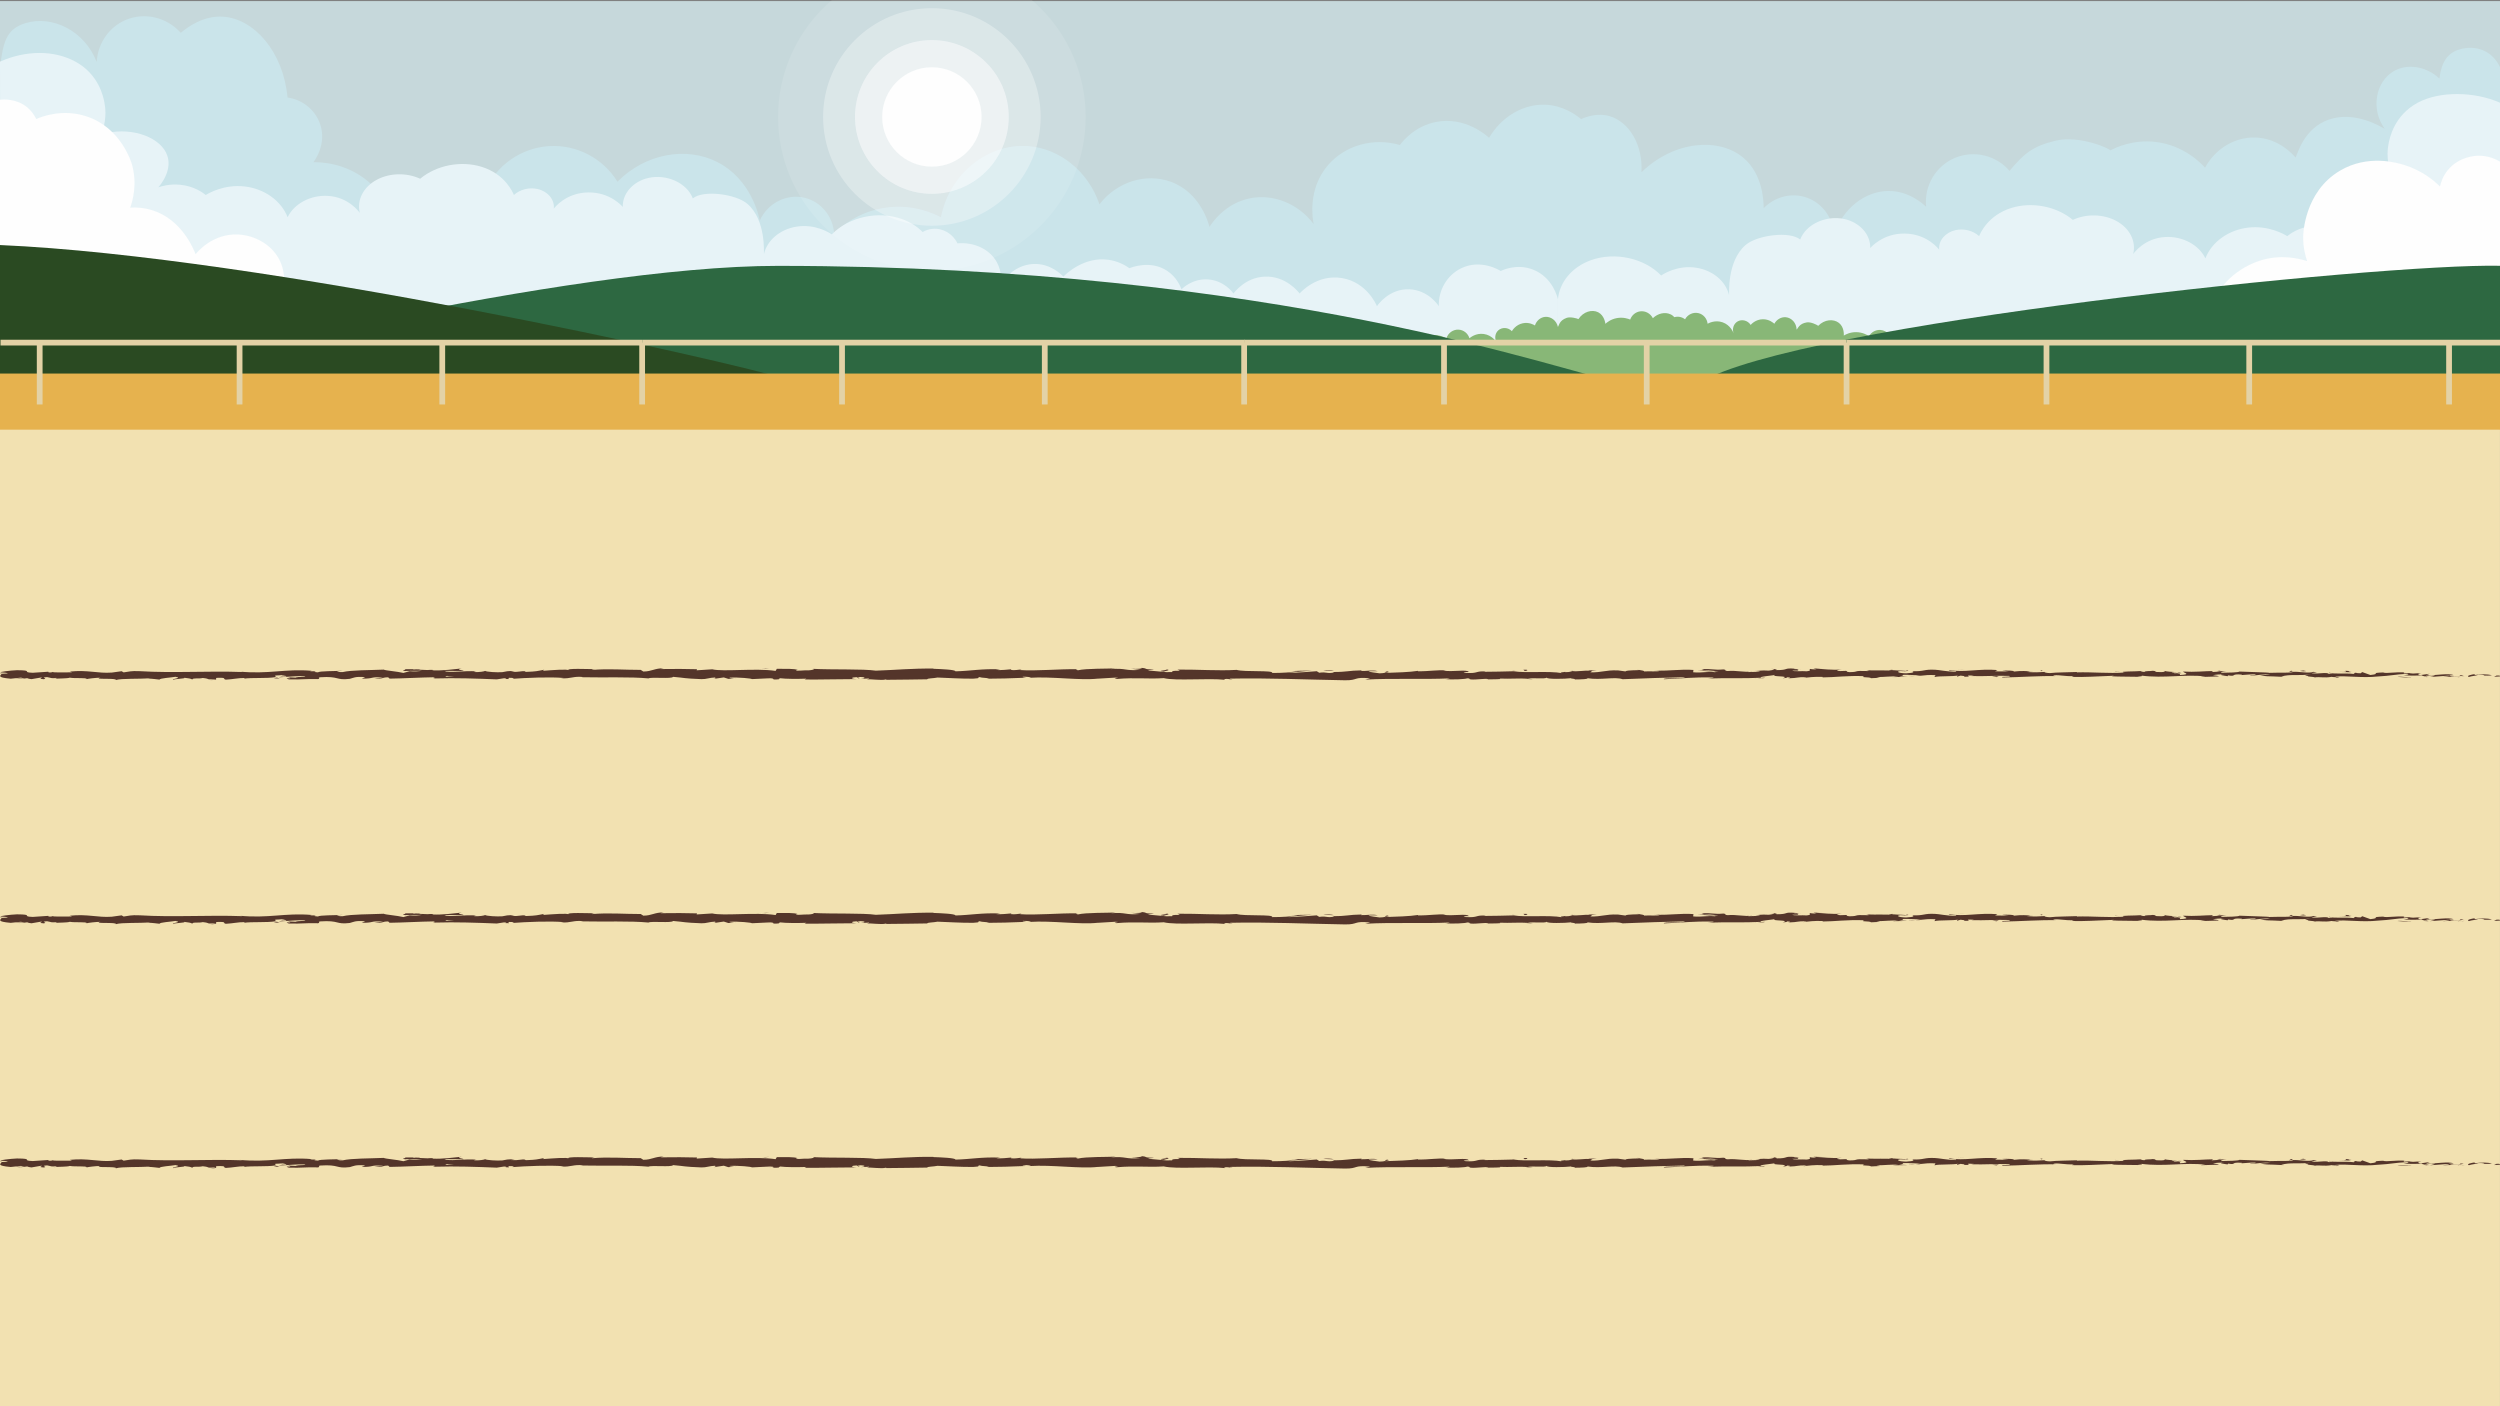 <?xml version="1.0" encoding="utf-8"?>
<!-- Generator: Adobe Illustrator 23.0.3, SVG Export Plug-In . SVG Version: 6.00 Build 0)  -->
<svg version="1.1" xmlns="http://www.w3.org/2000/svg" xmlns:xlink="http://www.w3.org/1999/xlink" x="0px" y="0px"
	 viewBox="0 0 640 360" style="enable-background:new 0 0 640 360;" xml:space="preserve">
<rect x="0" y="0" width="640" height="360" fill="#808080" stroke="none"/>
<style type="text/css">
	.st0{fill:#C6D8DB;}
	.st1{fill:#CAE4EA;}
	.st2{fill:#E7F3F7;}
	.st3{fill:#FEFEFE;}
	.st4{opacity:0.5;fill:#FEFEFE;}
	.st5{opacity:0.3;fill:#FEFEFE;}
	.st6{opacity:0.1;clip-path:url(#SVGID_2_);fill:#FEFEFE;}
	.st7{fill:#88B777;}
	.st8{fill:#2D6841;}
	.st9{fill:#2A4A22;}
	.st10{fill:#E6B24E;}
	.st11{fill:none;stroke:#E3D2A6;stroke-width:1.472;stroke-miterlimit:10;}
	.st12{fill:#F2E1B1;}
	.st13{fill:#54352A;}
</style>
<g id="sky_1_">
	<rect y="0.28" class="st0" width="640" height="97.07"/>
	<path class="st1" d="M0,17.09C0.85,11.15,1.35,7.5,6.53,5.92c6.88-2.09,15.14,1.96,18.22,9.94C25.03,11.1,27.92,6.9,32.2,5.1
		C37,3.07,42.69,4.39,46.28,8.41c1.88-1.6,5.85-4.43,10.77-4.14c7.88,0.47,15.46,8.83,16.56,20.7c3.79,0.52,6.98,3.07,8.28,6.62
		c1.93,5.29-1.47,9.7-1.66,9.94c1.69-0.03,8.26,0.05,14.08,4.97c6.72,5.68,7.36,13.51,7.45,14.91c0.2-0.81,2.49-9.36,10.77-12.42
		c5.34-1.98,10.09-0.53,11.59,0c2.9-6.69,9.33-11.19,16.56-11.59c6.99-0.39,13.68,3.12,17.39,9.11c7.16-7.21,17.65-9.11,25.67-4.97
		c8.49,4.38,10.5,13.59,10.77,14.91c2.05-4.55,7.01-6.95,11.59-5.8c4.08,1.03,7.13,4.71,7.45,9.11c1.39-1.4,5.93-5.6,13.25-6.62
		c6.99-0.97,12.3,1.54,14.08,2.48c2.2-11.34,12.18-18.99,22.36-18.22c8.13,0.62,15.38,6.52,18.22,14.91
		c4.44-5.78,11.88-8.08,18.22-5.8c7.77,2.8,9.8,11.01,9.94,11.59c0.62-0.98,3.99-6.11,10.49-7.36c5.98-1.15,12.28,1.44,16.19,6.62
		c-0.2-0.93-1.74-8.8,3.68-15.09c4.4-5.1,11.61-7.12,18.4-5.15c0.77-1.03,3.8-4.81,9.2-5.89c7.5-1.5,13.05,3.51,13.62,4.05
		c3.17-5.37,8.66-8.67,14.35-8.47c4.68,0.17,7.97,2.64,9.2,3.68c1.4-0.63,4.27-1.65,7.36-0.74c4.93,1.47,8.51,7.31,8.1,14.35
		c8.44-8.17,19.93-8.95,26.13-3.68c5.01,4.25,5.16,11.25,5.15,12.88c2.71-2.78,6.67-3.92,10.31-2.94c4.24,1.14,7.37,4.99,7.73,9.57
		c2.31-6.64,7.99-11.04,13.99-11.04c5.03,0,8.55,3.08,9.57,4.05c-0.56-5.33,2.44-10.44,7.36-12.51c4.86-2.05,10.54-0.71,13.99,3.31
		c3.65-4.35,5.82-6.29,11.82-7.73c6.16-1.48,14.23,2.17,13.94,2.51c1.68-0.88,5.9-2.79,11.41-2.21c7.33,0.77,11.78,5.4,12.88,6.62
		c2.64-4.87,7.63-7.88,12.88-7.73c6.03,0.18,9.71,4.44,10.31,5.15c0.49-1,2.16-7.57,8.54-9.75c6.71-2.29,13.36,1.89,14.28,2.39
		c-3.76-5.21-2.2-12.09,2.21-14.72c3.42-2.05,8.34-1.4,11.78,1.84c0.49-4.03,1.98-6.85,5.87-7.65c4.13-0.85,7.75,0.82,9.64,4.71
		c0,48.22,0,28.07,0,76.29c-214.45,0-425.48,0-639.93,0C0.06,33.38,0.73,76.35,0,17.09z"/>
	<g>
		<path class="st2" d="M640,26.3c-6.55-2.93-15.58-2.99-21.08,0c-6.04,3.28-7.16,9.02-7.45,10.51c-0.69,3.53,0.17,6.45,0.83,8.1
			c-7.14-2.07-14.36,0.4-16.55,4.6c-2.25,4.3,1.69,8.71,1.93,8.97c-0.96-0.33-2.97-0.89-5.52-0.66c-3.66,0.33-5.95,2.08-6.62,2.63
			c-0.84-0.51-4.75-2.77-9.93-2.19c-5.09,0.57-9.4,3.66-11.03,7.88c-1.67-3.49-5.86-5.69-10.21-5.47c-5.4,0.27-8.12,4.14-8.28,4.38
			c0.83-3.31-0.92-6.7-4.41-8.54c-3.29-1.73-7.58-1.82-11.03-0.22c-4.21-3.49-10.45-4.69-15.72-3.06c-6.04,1.86-8.02,6.57-8.28,7.22
			c-1.54-1.42-3.93-2.02-6.07-1.53c-2.6,0.6-4.4,2.7-4.14,5.03c-0.13-0.19-3.05-4.08-8.83-4.16c-5.57-0.07-8.63,3.49-8.83,3.72
			c0.11-3.51-2.72-6.59-6.62-7.44c-4.58-1-9.78,1.23-11.31,5.25c-2.7-2.24-11.09-1.12-13.99,1.41c-4.85,4.24-4.14,12.61-4.22,12.83
			c-0.83-3.54-4.12-6.31-8.28-7c-4.9-0.81-8.65,1.66-9.1,1.97c-4.39-4.52-11.91-6.08-17.93-3.94c-4.86,1.72-8.12,5.63-8.5,10.07
			c0,11.82,0,12.91,0,24.73c79.95,0,161.22,0,241.16,0C640,75.2,640,52.4,640,26.3z"/>
		<path class="st2" d="M392.46,69.02c-4.06-1.59-7.66,0.06-8.28,0.36c-0.25-0.17-5.03-3.15-10.08-0.72
			c-3.63,1.75-5.9,5.58-5.76,9.72c-0.24-0.36-2.79-4.14-7.56-4.32c-5.22-0.2-8.13,4.1-8.28,4.32c-0.13-0.31-2.6-6.16-9-7.2
			c-6.38-1.04-10.58,3.7-10.8,3.96c-0.25-0.33-3.51-4.6-9-4.32c-4.84,0.25-7.56,3.83-7.92,4.32c-0.3-0.42-2.49-3.31-6.48-3.6
			c-3.91-0.29-6.46,2.15-6.84,2.52c-0.36-0.96-1.32-3.14-3.6-4.68c-4.29-2.91-9.29-0.9-9.72-0.72c-1.13-0.79-2.97-1.82-5.4-2.16
			c-6.27-0.86-10.89,3.68-11.52,4.32c-0.43-0.46-3.23-3.39-7.56-3.24c-3.61,0.12-6.9,2.33-8.56,5.71c0.18-1.02,0.5-3.62-0.92-6.19
			c-1.83-3.3-5.79-5.18-10.08-4.8c-1.16-2.46-3.72-3.95-6.36-3.72c-0.92,0.08-1.78,0.38-2.55,0.82c-1.4-1.43-3.21-2.59-5.31-3.34
			c-6.02-2.14-13.54-0.58-17.93,3.94c-0.45-0.31-4.2-2.78-9.1-1.97c-4.16,0.69-7.45,3.46-8.28,7c-0.08-0.21,0.63-8.59-4.22-12.83
			c-2.9-2.53-11.29-3.65-13.99-1.41c-1.54-4.02-6.73-6.26-11.31-5.25c-3.9,0.85-6.73,3.93-6.62,7.44c-0.19-0.23-3.25-3.79-8.83-3.72
			c-5.77,0.07-8.69,3.97-8.83,4.16c0.26-2.33-1.54-4.44-4.14-5.03c-2.14-0.49-4.53,0.11-6.07,1.53c-0.26-0.65-2.24-5.36-8.28-7.22
			c-5.28-1.63-11.52-0.43-15.72,3.06c-3.45-1.6-7.75-1.51-11.03,0.22c-3.49,1.84-5.25,5.22-4.41,8.54
			c-0.16-0.23-2.87-4.11-8.28-4.38c-4.34-0.22-8.54,1.99-10.21,5.47c-1.64-4.22-5.94-7.31-11.03-7.88
			c-5.18-0.58-9.09,1.68-9.93,2.19c-0.67-0.55-2.96-2.29-6.62-2.63c-2.55-0.23-4.56,0.33-5.52,0.66c0.25-0.27,4.18-4.67,1.93-8.97
			c-2.19-4.2-9.41-6.66-16.55-4.6c0.66-1.64,1.52-4.56,0.83-8.1c-0.29-1.49-1.41-7.22-7.45-10.51C13.78,12.78,6.55,12.86,0,15.78
			c0,25.03,0.13,50.04,0.13,75.07c77.82,0,155.03,0,232.85,0c0,2.93,0,5.86,0,8.79c55.29,0,110.57,0,165.86,0
			c0-7.66,0-15.33,0-22.99C398.75,76.23,397.53,71,392.46,69.02z"/>
	</g>
	<path class="st3" d="M0,25.54c0.77-0.09,4.17-0.38,6.98,1.95c1.22,1.02,1.91,2.18,2.29,2.98c1.46-0.63,6.72-2.69,12.84-0.69
		c8.92,2.92,11.53,11.81,11.69,12.38c1.39,5.04,0.14,9.3-0.46,11c1.59-0.1,3.58,0,5.73,0.69c7.49,2.4,10.49,9.89,11,11.23
		c0.36-0.47,4.38-5.41,11-5.04c4.17,0.23,8.29,2.51,10.31,6.19c1.91,3.48,1.41,7.21,1.15,9.17c-0.25,1.86-0.75,3.35-1.15,4.36
		c0.78-0.44,3.27-1.7,6.42-1.15c3.87,0.68,5.9,3.61,6.42,4.36c3.63,5.23,0.9,11.67,0.69,12.15c0,9.14,0-9.23,0-0.09
		c-28.31,0-56.61,0-84.92,0C0,62.69,0,57.87,0,25.54z"/>
	<path class="st3" d="M640,41.37c-0.99-0.58-2.93-1.53-5.48-1.51c-0.56,0-4.95,0.11-7.88,3.69c-1.31,1.6-1.8,3.26-2.01,4.19
		c-1.54-1.52-4.61-4.13-9.22-5.53c-1.71-0.52-9.2-2.79-16.42,1.51c-9.13,5.43-9.38,16.32-9.38,16.92c-0.02,2.6,0.52,4.75,1.01,6.2
		c-2.23-0.71-6.76-1.77-11.9-0.17c-5.27,1.64-11.43,6.17-12.57,12.9c-0.43,2.55-0.02,4.71,0.34,6.03c24.5,0,49.01,0,73.51,0
		C640,68.72,640,57.68,640,41.37z"/>
</g>
<g id="sun">
	<circle class="st4" cx="238.56" cy="29.94" r="19.69"/>
	<circle class="st5" cx="238.56" cy="29.94" r="27.85"/>
	<circle class="st3" cx="238.56" cy="29.94" r="12.72"/>
	<g>
		<defs>
			<rect id="SVGID_1_" x="199.18" width="78.76" height="71.72"/>
		</defs>
		<clipPath id="SVGID_2_">
			<use xlink:href="#SVGID_1_"  style="overflow:visible;"/>
		</clipPath>
		<circle class="st6" cx="238.56" cy="29.94" r="39.38"/>
	</g>
</g>
<g id="landscape">
	<path class="st7" d="M488.83,86.69c-1.25-0.91-3.1-0.87-4.62,0.12c-0.37-1.31-1.51-2.25-2.82-2.34c-1.18-0.08-2.32,0.53-2.94,1.58
		c-0.44-0.3-1.61-1-3.27-1.02c-1.57-0.02-2.72,0.6-3.17,0.88c0.02-0.18,0.15-2.14-1.24-3.24c-1.38-1.1-3.73-0.91-5.3,0.74
		c-0.36-0.29-1.94-1.04-2.92-0.88c-1.98,0.32-2.23,1.51-2.62,1.85c-0.03-1.69-1.28-3.03-2.75-3.17c-1.17-0.11-2.34,0.55-2.95,1.67
		c-0.22-0.2-1.3-1.18-2.96-1.15c-1.83,0.03-2.93,1.25-3.1,1.45c-0.76-1.19-2.3-1.53-3.4-0.86c-0.96,0.59-1.39,1.86-0.97,3
		c-0.09-0.24-0.79-2.1-2.82-2.81c-1.95-0.68-3.59,0.24-3.83,0.37c-0.14-1.3-1.05-2.38-2.28-2.7c-1.35-0.35-2.81,0.29-3.5,1.56
		c-0.81-0.63-1.84-0.81-2.73-0.54c-0.26-0.28-0.57-0.55-1-0.74c-1.4-0.65-3.21-0.26-4.51,1c-0.61-1.22-1.91-1.92-3.22-1.76
		c-1.17,0.15-2.18,0.97-2.58,2.11c-0.49-0.21-1.78-0.67-3.4-0.38c-1.55,0.28-2.55,1.1-2.95,1.47c-0.02-0.18-0.26-2.13-1.83-2.95
		c-1.57-0.81-3.83-0.18-5.07,1.74c-0.41-0.21-2.1-0.65-3.04-0.31c-1.88,0.69-1.9,1.91-2.21,2.32c-0.35-1.65-1.83-2.73-3.31-2.58
		c-1.17,0.12-2.19,0.99-2.58,2.2c-0.25-0.16-1.5-0.91-3.13-0.56c-1.78,0.38-2.63,1.79-2.77,2.02c-0.97-1.02-2.55-1.06-3.5-0.19
		c-0.83,0.76-1.01,2.09-0.37,3.13c-0.13-0.22-1.17-1.91-3.31-2.22c-2.05-0.29-3.48,0.92-3.68,1.1c-0.38-1.25-1.49-2.14-2.76-2.21
		c-1.39-0.09-2.7,0.82-3.13,2.2c-1.21-0.62-3.44-1.4-4.81-0.21c-1.77,1.54-1.94,3.99-0.8,5.15c-2,0.42-3.1,2.16-2.77,3.49
		c0.14,0.55,0.5,0.95,0.88,1.24c-0.4,0.37,1.66,0.41,1.64,0.77c-0.02,0.42-2.39,1.59-2.06,1.97c1.18,1.35,3.67,0.94,4.52,0.82
		c3.3-0.49,13.1-1.32,23.57-1.91c0.04-0.41,0.05-0.87,0-1.33c11.68,0.02,23.36,0.05,35.05,0.07c0.07,0.04,0.13,0.06,0.2,0.07
		c0.6,0.03,1.41,0,2.38-0.06c0.43,0,0.85,0,1.28,0c0-0.03,0-0.06,0-0.09c4.59-0.32,11.89-0.93,19.64,0.12
		c0.12-0.4,0.21-0.84,0.25-1.31c12.72,2.5,25.45,5.01,38.17,7.51c0.92-4.7,1.85-9.39,2.77-14.09
		C490.1,88.43,489.8,87.39,488.83,86.69z"/>
	<path class="st8" d="M199.18,68.06c128.16,0.06,201.27,27.32,214.16,29.51c-128.1,0.76-256.2-0.76-384.3,0
		C41.04,93.85,145.41,68.03,199.18,68.06z"/>
	<path class="st9" d="M0,62.73c67.02,2.92,186.13,29.51,202.38,34.62c-67.42,0-134.96,0-202.38,0C0,89.46,0,70.62,0,62.73z"/>
	<path class="st8" d="M640,68.04c-30.52-0.67-180.22,14.88-204.82,29.88c67.83,0,136.99,0,204.82,0C640,87.07,640,74.46,640,68.04z"
		/>
	<rect y="95.63" class="st10" width="640" height="15.09"/>
	<g>
		<g>
			<g>
				<line class="st11" x1="0.13" y1="87.71" x2="164.39" y2="87.71"/>
				<line class="st11" x1="10.16" y1="87.71" x2="10.16" y2="103.54"/>
				<line class="st11" x1="61.33" y1="87.71" x2="61.33" y2="103.54"/>
				<line class="st11" x1="113.22" y1="87.71" x2="113.22" y2="103.54"/>
				<line class="st11" x1="164.39" y1="87.71" x2="164.39" y2="103.54"/>
			</g>
			<g>
				<line class="st11" x1="164.4" y1="87.71" x2="318.62" y2="87.71"/>
				<line class="st11" x1="215.56" y1="87.71" x2="215.56" y2="103.54"/>
				<line class="st11" x1="267.46" y1="87.71" x2="267.46" y2="103.54"/>
				<path class="st11" d="M318.62,103.54"/>
				<path class="st11" d="M318.62,87.71"/>
			</g>
		</g>
		<g>
			<g>
				<line class="st11" x1="318.5" y1="87.71" x2="472.72" y2="87.71"/>
				<line class="st11" x1="318.5" y1="87.71" x2="318.5" y2="103.54"/>
				<line class="st11" x1="369.67" y1="87.71" x2="369.67" y2="103.54"/>
				<line class="st11" x1="421.56" y1="87.71" x2="421.56" y2="103.54"/>
				<line class="st11" x1="472.72" y1="87.71" x2="472.72" y2="103.54"/>
			</g>
			<g>
				<line class="st11" x1="472.74" y1="87.71" x2="640" y2="87.71"/>
				<line class="st11" x1="523.9" y1="87.71" x2="523.9" y2="103.54"/>
				<line class="st11" x1="575.8" y1="87.71" x2="575.8" y2="103.54"/>
				<line class="st11" x1="626.96" y1="87.71" x2="626.96" y2="103.54"/>
			</g>
		</g>
	</g>
</g>
<g id="track">
	<rect x="-0.01" y="110" class="st12" width="640" height="250"/>
	<g>
		<g>
			<g>
				<g>
					<g>
						<path class="st13" d="M639.91,173.17c0.34-0.09,0.15-0.28-0.78-0.24l-0.66,0.33L639.91,173.17z"/>
						<path class="st13" d="M633.66,172.55c-1.09,0.16-2.35,0.44-1.64,0.75c1.08-0.32,1.34-0.19,2.51-0.56
							c0.93-0.04,1.62,0.11,1.46,0.23c0.33-0.08,1.44,0.07,1.94-0.13c-1.21-0.26-2.74-0.27-4.34-0.05
							C633.25,172.7,633.58,172.61,633.66,172.55z"/>
						<path class="st13" d="M542.92,172.04l0.58,0.04C543.34,172.05,543.14,172.04,542.92,172.04z"/>
						<path class="st13" d="M486.69,171.85c0.43-0.01,0.61-0.04,0.63-0.07C486.92,171.81,486.59,171.83,486.69,171.85z"/>
						<path class="st13" d="M477.09,171.49c0.21,0.01,0.38,0.02,0.57,0.02C477.44,171.48,477.22,171.47,477.09,171.49z"/>
						<path class="st13" d="M542.92,172.04l-1.5-0.1C541.31,172.04,542.18,172.01,542.92,172.04z"/>
						<path class="st13" d="M621.15,173.35c0.31-0.02,0.58-0.05,0.82-0.09c-0.26,0.01-0.51,0.03-0.77,0.04
							C621.18,173.32,621.17,173.33,621.15,173.35z"/>
						<path class="st13" d="M567.7,171.77l0.46,0c0.13-0.04,0.26-0.08,0.38-0.13L567.7,171.77z"/>
						<path class="st13" d="M586.72,171.72c-0.43-0.01-0.58,0.27-0.74,0.39c0.24-0.12,0.56-0.17,0.94-0.19
							C586.92,171.86,586.87,171.8,586.72,171.72z"/>
						<path class="st13" d="M616.89,172.21l0.54-0.04C617.28,172.19,617.05,172.2,616.89,172.21z"/>
						<path class="st13" d="M554.09,171.71c-0.03-0.04-0.1-0.08-0.17-0.1C553.91,171.64,553.98,171.68,554.09,171.71z"/>
						<path class="st13" d="M22.05,173.82c0.02-0.02-0.01-0.03,0-0.05C21.94,173.8,21.9,173.82,22.05,173.82z"/>
						<path class="st13" d="M0,172.43l0.31-0.02c0.03-0.05,0.07-0.11,0.07-0.16L0,172.43z"/>
						<path class="st13" d="M459.52,171.13c0.03,0,0.05,0,0.08,0.01C460.06,171.1,459.8,171.11,459.52,171.13z"/>
						<path class="st13" d="M298.24,171.34c1.83,0.25-2.97,0.32-0.22,0.6C297.76,171.83,300.52,171.5,298.24,171.34z"/>
						<path class="st13" d="M620.66,173.31c-0.26,0-0.52,0.01-0.78,0C620.23,173.33,620.47,173.32,620.66,173.31z"/>
						<path class="st13" d="M298.02,171.94C298.02,171.94,298.02,171.94,298.02,171.94l0.28,0.03
							C298.18,171.96,298.12,171.95,298.02,171.94z"/>
						<path class="st13" d="M419.04,171.3c0.08,0.05,0.24,0.09,0.41,0.12C419.44,171.39,419.35,171.36,419.04,171.3z"/>
						<path class="st13" d="M449.2,171.7l-0.75-0.04C448.75,171.69,448.99,171.7,449.2,171.7z"/>
						<path class="st13" d="M403.38,171.7c-0.41-0.02-0.54-0.06-1.1-0.02c0.05,0.01,0.1,0.02,0.17,0.03
							C402.65,171.67,402.92,171.65,403.38,171.7z"/>
						<path class="st13" d="M387.09,171.7c0.09,0.02,0.2,0.04,0.3,0.06c0.16-0.01,0.35-0.01,0.52-0.01L387.09,171.7z"/>
						<path class="st13" d="M71.58,173.68c-0.36-0.08-0.58-0.17-0.75-0.25C71.08,173.63,68.68,173.7,71.58,173.68z"/>
						<path class="st13" d="M621.14,173.19c-0.1,0.07-0.23,0.11-0.48,0.12c0.19,0,0.37-0.01,0.54-0.02
							C621.25,173.26,621.26,173.22,621.14,173.19z"/>
						<path class="st13" d="M402.72,173.91l-2.59-0.04C400.86,173.9,401.8,173.91,402.72,173.91z"/>
						<path class="st13" d="M188.5,173.64l-0.59,0.03C188.13,173.68,188.34,173.68,188.5,173.64z"/>
						<path class="st13" d="M392.45,173.91c-0.46-0.1-0.95-0.16-1.46-0.19c-0.11,0.02-0.23,0.04-0.3,0.07L392.45,173.91z"/>
						<path class="st13" d="M70.82,173.43C70.83,173.43,70.83,173.43,70.82,173.43C70.83,173.43,70.83,173.43,70.82,173.43z"/>
						<path class="st13" d="M53.77,174.1c2.47,0.01,1.16-0.36,1.68-0.57c2.94-0.1,1.36,0.27,2.37,0.46c1.84-0.1,3.25-0.44,4.62-0.42
							c0.1,0.06,0.37,0.08,0.06,0.16c1.94-0.29,5.77-0.01,8.04-0.38c0.17,0.03,0.25,0.06,0.3,0.09c-0.37-0.19-0.42-0.37-0.35-0.51
							c1.11-0.01,2.05-0.23,2.47,0.01c-0.68-0.01-0.73,0.09-1.05,0.17l1.16-0.1c1.04,0.35-1.58,0.12-1.58,0.38
							c2.26-0.11,4.89-0.4,6.63-0.3c0.36,0.34-4.05,0.11-1.74,0.42l-2.68-0.13c2.05,0.54-1.63-0.04,0.25,0.54
							c3.53,0.1,3.94-0.17,7.46-0.07c0.79-0.19-0.26-0.28,0.53-0.47c5-0.34,3.94,0.85,7.61,0.4c0.95-0.23,1.32-0.66,3.94-0.43
							l-0.89,0.38c3.41,0.04,1.95-0.55,5.52-0.29c-0.64,0.15-2.68,0.13-2.17,0.17c2.32,0.3,1.64-0.22,3.42-0.22l0.37,0.34
							c3.63-0.05,7.64-0.3,11.66-0.36c-0.22,0.1-0.91,0.21,0.03,0.31c5.08-0.17,10.84,0.04,15.74,0.24l1.87-0.29
							c0.44,0,0.81,0.13,0.34,0.19c1.91,0.11,0.1-0.19,1.02-0.3c1.09-0.02,1.43,0.17,0.75,0.26c3.37-0.25,9.59-0.54,13.14-0.22
							l-0.69,0.09c2.76,0.12,3.12-0.6,5.68-0.33l-0.49,0.05c6,0.13,12.62-0.14,17.2,0.3c0.87-0.42,5.94,0.19,6.32-0.4
							c3.42,0.29,2.44,0.4,7.27,0.59c1.29,0.03,1.92-0.37,3.51-0.43l0.04,0.31l2.16-0.32l1.15,0.37l1.49-0.08
							c-0.6-0.02-1.26-0.14-1.17-0.23c2.33-0.14,5.69,0.21,5.74,0.37l5.52-0.26c-0.12,0.12-1.05,0.17-1.78,0.25
							c2.95-0.31,0.54,0.32,3.24,0.04c-0.36-0.07,0.2-0.18,0.26-0.25c1.35,0.19,4.41,0.19,6.68,0.11l-0.44,0.21
							c4.09,0.05,8.63-0.1,13.23-0.1c-1.65-0.1-1.27-0.47,0.08-0.5l0.54,0.33c0.87-0.2-1.41-0.12,0.38-0.37
							c1.72,0.04,1.15,0.37,0.17,0.48l2.09-0.11c0.12,0.1-0.37,0.15-0.49,0.27c0.86-0.2,3.6,0.33,4.84-0.02l0.12,0.1
							c4.59,0,6.68-0.11,10.42-0.13c0.07-0.28,1.54-0.22,2.65-0.45c2.75,0.09,5.8,0.31,9.11,0.29c2.33-0.14,0.68-0.24,1.73-0.41
							c0.17,0.26,3.48,0.23,1.76,0.42c3.98-0.04,5.08-0.05,10.11-0.26c-0.55-0.1-1.16-0.15-0.84-0.24c0.91-0.04,2.08,0.11,1.95,0.23
							l-0.24,0.03c5.64-0.38,13.03,0.75,17.52,0.21l-0.25,0.03l4.66-0.28c2.14,0.04-1.29,0.19,0.3,0.35
							c5.03-0.43,7.94,0.06,12.09-0.22c3.21,0.76,11.37-0.05,15.7,0.43l-0.25-0.18c1.12-0.17,1.35,0.1,2.18,0.14
							c-0.12-0.14-1.21-0.16-0.52-0.26c9.47-0.21,19.55,0.26,29.26,0.42c3.55,0.05,2.02-0.92,6.49-0.5l-1.27,0.33
							c7.17-0.4,14.66,0.01,21.67-0.32c-0.42,0.08-0.43,0.18-1.12,0.17c1.48,0.24,5.48,0.01,5.51-0.18
							c1.09,0.02,0.25,0.18,0.93,0.28c1.49,0.14,3.73-0.31,4.52-0.07c0.13,0.04-0.42,0.08-0.69,0.1c0.97-0.12,4.51,0.03,3.59-0.25
							c2.63,0.13,5.04-0.12,7.14,0.04c1.37-0.31,4.51,0.15,4.94-0.29c-0.19,0.45,4.62,0.36,6.28,0.15
							c-0.56,0.14,1.45,0.14,0.79,0.33c1.9-0.01,3.64-0.09,3.31-0.32c3.5,0.54,7.04-0.44,9.01,0.26c5.64-0.24,10.87-0.41,15.95-0.51
							c-0.18,0.45-5.61,0.04-5.39,0.52c4.82-0.19,7.6-0.57,12.37-0.46c1.24,0.06-0.7,0.2-1.12,0.27c4.81-0.19,9.31,0.04,13.59-0.2
							c-0.01,0.04-0.47,0.09-0.91,0.12c0.84-0.01,1.96,0.07,1.87-0.14l-0.82,0.06c-1.35-0.3,3.35-0.62,3.5-0.78
							c-1.43,0.59,4.23,0.15,1.95,0.89c0.56-0.04,1.25-0.14,1.12-0.27c0.82,0.04,1.09,0.12,0.25,0.28c3.02-0.11,1.95-0.33,4.69-0.32
							c-0.01,0.1-0.56,0.14-0.85,0.25c1.39-0.19,2.78-0.39,5.09-0.3c-0.14,0.06,0.13,0.14-0.56,0.14c3.97-0.03,6.78-0.52,11.14-0.33
							c-1.29,0.43,1.48,0.14,1.71,0.52l2.34-0.11l-0.94-0.18c2.05,0.01,3.87-0.27,5.64-0.14l-1.53,0.15l3.85-0.07l-2.18-0.14
							c2.08-0.19-0.22-0.47,2.51-0.37c-0.56,0.04,2.05,0,3.13,0.22c0,0-0.01,0-0.01,0c1.02-0.12,2.06-0.24,3.58-0.15
							c0.39,0.12-0.32,0.41-0.06,0.49c1-0.31,4.81-0.09,6.08-0.42c-0.42,0.08-0.45,0.27-0.31,0.31l0.84-0.25
							c0.95,0.08,1.09,0.12,0.94,0.28c2.86,0.05-0.91-0.47,2.49-0.27c-0.27,0.02-0.14,0.06-0.69,0.1c3.41,0.11,6.59-0.16,9.73-0.04
							c0.92,0.38-2.74,0.09-1.68,0.41c4.52-0.07,9.36-0.45,13.73-0.36l-0.82-0.04c0.61-0.53,3.26,0.26,5.47,0.01
							c-0.54,0.04-0.71,0.29-0.56,0.24c3,0.09,6.12-0.13,10.66-0.3l-0.56,0.14c1.77,0.12,4.65,0.07,6.56,0.13
							c0.57-0.14,1.66-0.11,0.99-0.31c5.88,0.78,11.22-0.42,16.43,0.23c-0.62,0-1.49,0.12-0.99,0.12l4.44-0.13
							c-0.35-0.23-0.58-0.14-1.52-0.32c0.56-0.14,1.82-0.24,2.92-0.24c-2,0.15,0.02,0.37,0.88,0.5c-0.14-0.07,0.15-0.15,0.08-0.22
							c2.32,0.41,0.39-0.46,3.56-0.19l-0.17,0.12c1.19-0.06,2.28-0.22,3.56-0.19c0.53,0.27-1.26,0.12-1.34,0.34
							c1.8-0.02,3.54-0.51,5.17-0.24c-0.76,0.07-1.86,0.08-2.62,0.15c1.77,0.31,1.98,0.23,3.29,0.28l-0.13-0.01l3.04,0.14
							l-0.77-0.09c2.25-0.7,4.58-0.13,7.61-0.58c-2.94,0.43-0.49,0.25-0.71,0.55c0.77,0.08,1.95,0.18,1.61,0.26
							c1.43-0.24,2.39,0.19,4.41-0.16c0.09,0.1,1.53,0.01,1.21,0.25c1.86-0.08-0.44-0.17-0.28-0.29c2.87-0.33,6.74,0.4,10.87-0.05
							c3.56-0.19,4.22-0.52,7.52-0.68c1.11,0.16-0.91,0.36-0.91,0.36c1.8,0.14,3.15,0.12,4.84,0.01c-0.34,0.09,0.01,0.16,0.53,0.27
							c1.36-0.03,0.91-0.35,2.7-0.21c-0.31,0.11-0.7,0.28-1.36,0.39c1.6-0.09,3.18-0.27,4.84-0.36c0.44,0.17-1,0.26-1.59,0.37
							c1.86-0.08,4.83-0.15,5.41-0.42l-1.2-0.1c0.68-0.01,0.35,0.23-0.15,0.28c-1.6,0.21-2.3-0.09-2.39-0.19l1.18-0.06
							c-1.21-0.57-4.74,0.09-7.12,0.06l0.99-0.42l-2.44,0.35c-0.52-0.11-0.87-0.34,0.3-0.4c-1.7-0.21-1.51,0.15-2.97-0.08
							c-0.16-0.04-0.09-0.06,0.06-0.07l-1.67,0.12c0.33-0.09-0.28-0.29,0.75-0.23c-2.99-0.24-4.82,0.31-5.95,0l0.25-0.03
							c-4.15,0.14-0.4,0.31-3.51,0.66l-2.09-0.75l-0.41,0.31c-0.43-0.01-1.27-0.03-1.12-0.16c-1.59,0.21,0.27,0.13-0.65,0.33
							c-2.06-0.28-5.68,0.13-6.14-0.36c-0.74,0.23,1.97,0.18-0.23,0.34c-0.63-0.52-2.54,0.09-4.42-0.15
							c0.58-0.27,2.36-0.13,0.48-0.37c-1.14,0.46-3.66-0.1-5.25-0.01c-0.07,0.36-3.45,0.15-6.11,0.27c0.17-0.12-5.01-0.2-7.49-0.33
							l0.07-0.06c-0.48,0.37-3.04,0.3-4.9,0.37c0.07-0.22,0.41-0.31,1.42-0.4l-1.75,0c-0.41,0.12-0.96,0.18-2.09,0.22l0.44-0.27
							c-2.33,0.02-4.69,0.32-7.68,0.14c-0.17,0.26,2.38,0.71-0.79,0.88c-0.12-0.14-0.23-0.38,0.59-0.43
							c-0.27,0.02-0.97,0.12-1.52,0.06l1.27-0.23c-1.36-0.1-0.71,0.19-1.8,0.17c0.02-0.2-0.81-0.14-0.65-0.3
							c0.28-0.02,0.95,0.08,1.37,0c-1.23-0.04-2.72-0.15-3.21-0.3c0.11,0.11,0,0.27-0.9,0.29c-2.33,0.01-0.8-0.24-2.15-0.34
							c-0.56,0.14-2.05-0.01-2.09,0.29c-0.68,0-0.81-0.14-1.07-0.22c-1.2,0.13-5.63,0.04-4.27,0.35l0.31,0.02
							c-0.06,0.01-0.13,0.01-0.2,0.01c0.01,0,0,0,0.01,0h-0.01c-3.95,0.29-8.2-0.17-12.12-0.04l0.01-0.1
							c-2.34,0.11-5.21,0.07-6.88,0.28c-0.69,0-1.63-0.18-1.34-0.3c-1.79,0.07-1.99,0.19-4.57,0.02c1.8-0.17-0.62-0.15,1.84-0.13
							c-2.32-0.09-2.85-0.24-5.34,0.03c0.85-0.25-1.75-0.32-2.85-0.24l1.63,0.18c-1.24,0.04-2.33,0.01-3.43-0.01l0.6-0.33
							c-4.75-0.4-8.57,0.69-12.19,0.01c-1.26,0.23,2.58,0.16,1.46,0.44c-2.19-0.04-4.47-0.52-5.15-0.52c-3-0.18-2.8,0.49-5.93,0.36
							c0.4,0.12,0.78,0.44-1.56,0.55c-2.19-0.04-2.69-0.5-1.31-0.59c0.52-0.01,0.78,0.03,0.76,0.07c0.71-0.04,1.63-0.09,0.77-0.22
							l-0.28,0.12c-1.09-0.12-4.1-0.11-3.39-0.3c-1.65,0.11-0.71,0.19,0.52,0.26c-2.81-0.17-4.39-0.01-7.27-0.12
							c0.46,0.07,0.88,0.2,0.43,0.2c-4.24-0.15-1.87,0.23-4.74,0.28c-1.63-0.18,0.58-0.43-2.31-0.28c-1.77-0.12-0.37-0.31,0.33-0.41
							c-2.63,0.23-4.92-0.15-6.43-0.19l1.39-0.1c-0.83,0.06-1.51,0.06-2.2,0.05l0.79,0.24c-0.81-0.04-1.5-0.04-1.49-0.14
							c-0.84,0.16,0.64,0.39-1.02,0.61c-1.09-0.12-3.31,0.13-3.68-0.19c3.42,0.11-0.38-0.32,2.51-0.37
							c-0.56,0.04-1.24,0.04-2.05-0.01c-0.12-0.04,0.12-0.07,0.34-0.08c-3.27-0.28-1.5,0.36-4.89,0.35c0.43-0.18-0.79-0.34-1.34-0.3
							c1.36,0,0.65,0.3-0.6,0.43c-2.17-0.14-2.36,0.1-3.5,0.09l1.3,0.07c-0.44,0.18-1.53,0.15-3.04,0.21
							c-0.13-0.14,1.37-0.1,0.83-0.16c-1.68,0.31-3.8-0.32-6.14-0.11c-1.09-0.12-0.11-0.33-1.06-0.41
							c-2.63,0.23-2.84-0.24-5.61-0.05c0.8,0.24,0.93,0.18-1.01,0.41l4.54-0.17l-2.91,0.35c1.37,0,2.89-0.15,3.71-0.11
							c-1.39,0.19-1.25,0.14-0.59,0.33c-1.87-0.36-3.72,0.21-5.88-0.03l0.07-0.59c-3.26-0.26-5.79,0.3-10.02,0.15l1.36,0.1
							c-0.57,0.23-2.61,0.03-3.98,0.13c0.13-0.2-0.73-0.27-1.31-0.39c0.07,0.15-3.1-0.01-3.48,0.38l-1.89-0.26
							c-3.42-0.11-3.9,0.56-7.18,0.5c0.99-0.21-0.5-0.35,1.7-0.51c-1.1,0-2.08-0.04-2.1,0.1c-0.64-0.12-3.04,0.27-4.05,0.08
							c-0.46,0.09-0.61,0.29-1.84,0.28c-0.13-0.04,0-0.1,0-0.1c0,0.1-1.93,0.13-0.85,0.35c-3.38-0.62-9.44,0.04-12.38-0.48
							c-2.39,0.07-5.27,0.13-7.45,0.14c0.14-0.06,0.01-0.1,0.42-0.08c-3-0.18-1.84,0.57-5.25,0.36c-1.74-0.32,1.81-0.17,0.72-0.29
							c-0.47-0.65-4.11,0.09-6.41-0.29l0.56-0.04c-1.75-0.22-4.28,0.25-7.14,0.2c0,0,0.14-0.06,0.02-0.1
							c-1.96,0.33-5.67,0.44-8.42,0.53c0.86-0.25,1.25-0.13,0.73-0.39c-1.24,0.04,0.36,0.41-2.1,0.49c-0.8-0.14-2.58-0.26-2.82-0.54
							l2.33-0.01c-1.19-0.36-3.01,0.01-4.24-0.05l0.16-0.16c-3.57,0.05-3.61,0.44-7.45,0.42l0.4,0.12
							c-2.09,0.39-1.76-0.22-3.84,0.07l-0.63-0.39c-1.38,0.1-4.84,0.38-7.32,0.46c1.4-0.29,4.3-0.44,6.1-0.62
							c-1.37,0-4.65,0.03-5.37,0.22c0.55-0.04,1.25-0.13,1.79-0.07c-1.68,0.31-3.89,0.46-6.62,0.46c0.48-0.77-7.11-0.19-9.09-0.79
							c-4.83,0.28-9.58-0.12-15.2-0.08c1.99,0.6-1.64,0.02-1.3,0.63c-1.31,0.04-1.81,0.03-1.93-0.01l-3.97-0.37
							c-0.94-0.18,1.25-0.13,1.13-0.27c-2.87-0.05-1.2-0.26-3.1-0.42c0.39,0.22-1,0.31-2.63,0.23l2.3,0.28
							c-4.01,0.33-3.46-0.51-7.51-0.19l1.28-0.19c-2.07,0.11-7.65,0-9.68,0.49c-0.37-0.07-0.85-0.24,0.06-0.28
							c-4.96-0.07-11.03,0.52-14.88,0.22l0.38-0.15c-0.92,0.04-1.61,0.28-2.77,0.13c0.06-0.06,0.37-0.15-0.06-0.16
							c-0.49,0.05-2.46,0.26-3.68,0.17l1.05-0.17c-4.83-0.2-7.42,0.41-11.47,0.51c0.01-0.44-3.79-0.58-5.69-0.65l0.07-0.06
							c-5.63-0.05-9.56,0.36-14.77,0.54c-3.24-0.48-10.96-0.2-16.16-0.47c0.79,0.08-0.13,0.34-1.05,0.39
							c-1.22-0.09-3.37,0.31-3.18-0.1l0.44,0.01c-0.92-0.4-3.43-0.29-5.39-0.3l-0.32,0.53c-5.12-0.77-13.42,0.28-16.21-0.41
							c-1.24,0.13-2.77,0.13-3.99,0.26l0.07-0.28c-3.42-0.07-5.13-0.11-9.37-0.04l0.86-0.2c-2.39-0.02-3.01,0.82-5.22,0.83
							l-0.66-0.42c-4.17,0.01-8.38-0.36-12.5,0.02c0.07-0.06,0.19-0.18,0.86-0.2c-1.96-0.01-7.58-0.29-6.87,0.29
							c-0.05-0.38-4.3-0.04-6.55,0.13l0.35-0.28c-1.9,0.36-1.96,0.45-4.61,0.55c-0.63-0.04-0.55-0.22,0.28-0.15
							c-2.09-0.15-1.63,0.26-4.17,0.12l0.95-0.18c-2.15-0.02-1.98,0.07-3.17,0.28c-1.35,0.11-4.09-0.07-4.4-0.32
							c-0.29,0.15-1.47,0.36-2.74,0.29c-0.17-0.1,0.29-0.15,0.52-0.18c-3.6-0.19-5.36,0.32-7.83,0.05
							c-0.05-0.09-0.21-0.14-0.42-0.17c2.86,0.01,5.17,0.02,4.95,0.04c0-0.26-2.31-0.3-0.47-0.66c-1.86,0.19-5.03,0.61-7.28,0.49
							c-0.11-0.02-0.22-0.05-0.3-0.09l0.23-0.03c-0.52-0.03-0.99,0-1.42,0.04c-0.72-0.04-1.18-0.07-1.87-0.08
							c-0.27-0.21-2.65-0.11-3.8-0.13c0.1,0.28-1.41,0.24,0,0.47c-0.18-0.02,0.22-0.03,0.98-0.05c0.17-0.01,0.38-0.01,0.49-0.03
							c-0.02,0.01-0.05,0.02-0.08,0.02c0.76-0.01,1.74-0.01,2.86-0.02c-0.91,0.14-1.86,0.26-3.14,0.11
							c-0.59,0.18-1.24,0.37-1.61,0.45c-1.58-0.39-4.62-0.6-5.04-0.85c-3.52,0.16-8.29,0.1-10.5,0.63c-1,0.07-1.15-0.15-1.52-0.23
							c0.58-0.05,1.26-0.04,1.58-0.12c-2,0.14-5.93,0.05-6.4,0.42c-2.52-0.17,1.42-0.34-2.05-0.28l0.47-0.11
							c-6.82-0.59-11.08,0.94-18.64,0.18c0.52,0.05,0.79,0.07,0.89,0.13c-8.62-0.33-17.75,0.31-26.26-0.22
							c-2.42-0.11-2.68,0.13-4.15,0.31l-0.52-0.3l-2.52,0.35c-3.58,0.26-6.19-0.74-10.72-0.26l0.58,0.2
							c-1.63-0.04-5.15,0.12-4.88-0.11c-0.17,0.04-0.53,0.21-1.17,0.11l-0.05-0.16l-3.99,0.27c-3.1-0.11,0.48-0.63-4.03-0.66
							c-1.68,0.06-4.78,0.46-4.15,0.57c0.68,0.01,1.73,0.1,1.78,0.26l-1.54,0.08c-0.28,0.47-1.46,0.94,2.31,1.27l2.63-0.28
							l0.85,0.23l-2.21,0.01c1.25,0.21,2.05,0.02,2.94-0.1c0.21,0.12,0.58,0.2,1.1,0.25l2.58-0.44c0.31,0.18-1.16,0.36,0.57,0.46
							c1.21-0.21-1.16-0.41,0.84-0.54c1.26,0.21,0.89,0.38,2.37,0.2c0.21,0.12-0.11,0.2-0.69,0.25c1.31-0.14,3.48-0.06,4.15-0.31
							c1.31,0.26,4.43-0.07,4.3,0.37c0.41-0.11,2.31-0.35,3.52-0.36c-2.2,0.53,4.52,0.03,3.93,0.6c1.63-0.47,5.89-0.21,8.78-0.47
							c-0.16,0.04-0.48,0.11-0.73,0.09c1.63,0.04,2.1,0.18,3.14,0.27c0.21-0.39,2.74-0.48,4.11-0.72c1.99,0.38-1.21,0.46-0.58,0.82
							c-0.1-0.32,3.46-0.32,2.78-0.58c1.52,0.23,1.31,0.11,2.1,0.44c0.27-0.49,1.42-0.08,2.68-0.38c2.21,0.24,0.57,0.46,2.99,0.31
							C55.92,173.92,53.77,174.1,53.77,174.1z M111.39,173.25C111.39,173.25,111.39,173.25,111.39,173.25
							c-0.5,0.01-0.92,0.02-1.19,0.02C110.45,173.27,110.79,173.26,111.39,173.25z M116.23,173.24c-0.59-0.01-1.32-0.01-2.1-0.01
							c-0.17-0.1,0.01-0.2,0.5-0.19C114.37,173.11,115.51,173.16,116.23,173.24z M105.99,171.3c0.77-0.04,1.02,0.02,1.13,0.07
							c-0.36,0-0.79,0.01-1.34,0.03c-0.02,0.01-0.07,0.02-0.09,0.03C105.76,171.38,105.85,171.33,105.99,171.3z"/>
						<path class="st13" d="M104.61,171.67c-0.11,0.01-0.17,0.02-0.32,0.02c0.16,0.02,0.31,0.05,0.46,0.06
							c0.09-0.03,0.19-0.06,0.27-0.09C104.89,171.66,104.74,171.66,104.61,171.67z"/>
						<path class="st13" d="M543.6,172.08l-0.1-0.01c0.08,0.01,0.16,0.02,0.21,0.04C543.65,172.1,543.65,172.09,543.6,172.08z"/>
						<polygon class="st13" points="183.1,173.78 183.1,173.71 182.67,173.77 						"/>
						<path class="st13" d="M570.27,173.05c0.05,0.02,0.15,0.05,0.35,0.07C570.61,173.1,570.46,173.07,570.27,173.05z"/>
						<path class="st13" d="M581.8,173.11l1.63,0.1C582.72,173.15,582.21,173.13,581.8,173.11z"/>
						<path class="st13" d="M590.65,173.25c0.11-0.05,0.14-0.09,0.17-0.12c-0.01,0-0.01,0-0.02,0L590.65,173.25z"/>
						<path class="st13" d="M449.81,173.58c-0.12,0-0.24,0.01-0.34,0.01C448.66,173.65,449.21,173.63,449.81,173.58z"/>
						<path class="st13" d="M491.72,172.92c-0.44,0.05-0.88,0.1-1.35,0.13C491.12,173.08,491.7,173.08,491.72,172.92z"/>
						<path class="st13" d="M403,173.92C403.01,173.92,403,173.92,403,173.92c-0.1,0-0.18,0-0.28,0L403,173.92z"/>
						<path class="st13" d="M488.43,173.05c0.75,0.06,1.37,0.04,1.95,0C489.76,173.04,489.04,173.01,488.43,173.05z"/>
						<path class="st13" d="M629.05,173.38l0.43,0.01c-0.01-0.02,0.02-0.03,0.05-0.05L629.05,173.38z"/>
						<path class="st13" d="M629.53,173.34l0.47-0.03C629.78,173.31,629.59,173.31,629.53,173.34z"/>
						<path class="st13" d="M631,173.24l-1,0.07C630.34,173.31,630.77,173.32,631,173.24z"/>
						<path class="st13" d="M617.32,173.25l-0.13,0.1C617.26,173.33,617.31,173.29,617.32,173.25z"/>
						<path class="st13" d="M613.76,173.28c0.85,0.02,2.13,0.22,3.32,0.15l0.11-0.08C616.63,173.5,614.56,173.1,613.76,173.28z"/>
						<path class="st13" d="M598.88,172.02l2.99,0.08c-0.52-0.11-1.21-0.25,0.15-0.28C598.25,171.49,602.8,172.06,598.88,172.02z"/>
						<path class="st13" d="M589.62,171.86c1.6-0.05-0.02-0.16,0.07-0.22C588.67,171.74,588.43,171.76,589.62,171.86z"/>
						<path class="st13" d="M522.71,171.86l0.16-0.26C521.64,171.64,522.86,171.7,522.71,171.86z"/>
						<polygon class="st13" points="509.92,173.18 511.12,173.34 511.7,173.1 						"/>
						<polygon class="st13" points="502.36,171.36 502.9,171.32 500.84,171.41 						"/>
						<path class="st13" d="M389.98,171.45l0.37,0.32C391.19,171.71,391.37,171.35,389.98,171.45z"/>
						<path class="st13" d="M341.47,171.77c-0.53-0.16-1.89-0.26-2.73-0.1C339.83,171.69,340.91,171.81,341.47,171.77z"/>
						<polygon class="st13" points="195.97,171.26 196.95,171.15 195.11,171.24 						"/>
					</g>
				</g>
			</g>
		</g>
	</g>
	<g>
		<g>
			<g>
				<g>
					<g>
						<path class="st13" d="M639.91,235.67c0.34-0.09,0.15-0.28-0.78-0.24l-0.66,0.33L639.91,235.67z"/>
						<path class="st13" d="M633.66,235.05c-1.09,0.16-2.35,0.44-1.64,0.75c1.08-0.32,1.34-0.19,2.51-0.56
							c0.93-0.04,1.62,0.11,1.46,0.23c0.33-0.08,1.44,0.07,1.94-0.13c-1.21-0.26-2.74-0.27-4.34-0.05
							C633.25,235.2,633.58,235.11,633.66,235.05z"/>
						<path class="st13" d="M542.92,234.54l0.58,0.04C543.34,234.55,543.14,234.54,542.92,234.54z"/>
						<path class="st13" d="M486.69,234.35c0.43-0.01,0.61-0.04,0.63-0.07C486.92,234.31,486.59,234.33,486.69,234.35z"/>
						<path class="st13" d="M477.09,233.99c0.21,0.01,0.38,0.02,0.57,0.02C477.44,233.98,477.22,233.97,477.09,233.99z"/>
						<path class="st13" d="M542.92,234.54l-1.5-0.1C541.31,234.54,542.18,234.51,542.92,234.54z"/>
						<path class="st13" d="M621.15,235.85c0.31-0.02,0.58-0.05,0.82-0.09c-0.26,0.01-0.51,0.03-0.77,0.03
							C621.18,235.82,621.17,235.83,621.15,235.85z"/>
						<path class="st13" d="M567.7,234.27l0.46,0c0.13-0.04,0.26-0.08,0.38-0.13L567.7,234.27z"/>
						<path class="st13" d="M586.72,234.22c-0.43-0.01-0.58,0.27-0.74,0.39c0.24-0.12,0.56-0.17,0.94-0.19
							C586.92,234.36,586.87,234.3,586.72,234.22z"/>
						<path class="st13" d="M616.89,234.71l0.54-0.04C617.28,234.69,617.05,234.7,616.89,234.71z"/>
						<path class="st13" d="M554.09,234.21c-0.03-0.04-0.1-0.08-0.17-0.1C553.91,234.14,553.98,234.18,554.09,234.21z"/>
						<path class="st13" d="M22.05,236.32c0.02-0.02-0.01-0.03,0-0.05C21.94,236.3,21.9,236.32,22.05,236.32z"/>
						<path class="st13" d="M0,234.93l0.31-0.02c0.03-0.05,0.07-0.11,0.07-0.16L0,234.93z"/>
						<path class="st13" d="M459.52,233.63c0.03,0,0.05,0,0.08,0.01C460.06,233.6,459.8,233.61,459.52,233.63z"/>
						<path class="st13" d="M298.24,233.84c1.83,0.25-2.97,0.32-0.22,0.6C297.76,234.33,300.52,234,298.24,233.84z"/>
						<path class="st13" d="M620.66,235.81c-0.26,0-0.52,0.01-0.78,0C620.23,235.83,620.47,235.82,620.66,235.81z"/>
						<path class="st13" d="M298.02,234.44C298.02,234.44,298.02,234.44,298.02,234.44l0.28,0.03
							C298.18,234.46,298.12,234.45,298.02,234.44z"/>
						<path class="st13" d="M419.04,233.8c0.08,0.05,0.24,0.09,0.41,0.12C419.44,233.89,419.35,233.86,419.04,233.8z"/>
						<path class="st13" d="M449.2,234.2l-0.75-0.04C448.75,234.19,448.99,234.2,449.2,234.2z"/>
						<path class="st13" d="M403.38,234.2c-0.41-0.02-0.54-0.06-1.1-0.02c0.05,0.01,0.1,0.02,0.17,0.03
							C402.65,234.17,402.92,234.15,403.38,234.2z"/>
						<path class="st13" d="M387.09,234.2c0.09,0.02,0.2,0.04,0.3,0.06c0.16-0.01,0.35-0.01,0.52-0.01L387.09,234.2z"/>
						<path class="st13" d="M71.58,236.18c-0.36-0.08-0.58-0.17-0.75-0.25C71.08,236.13,68.68,236.2,71.58,236.18z"/>
						<path class="st13" d="M621.14,235.69c-0.1,0.07-0.23,0.11-0.48,0.12c0.19,0,0.37-0.01,0.54-0.02
							C621.25,235.76,621.26,235.72,621.14,235.69z"/>
						<path class="st13" d="M402.72,236.41l-2.59-0.04C400.86,236.4,401.8,236.41,402.72,236.41z"/>
						<path class="st13" d="M188.5,236.14l-0.59,0.03C188.13,236.18,188.34,236.18,188.5,236.14z"/>
						<path class="st13" d="M392.45,236.41c-0.46-0.1-0.95-0.16-1.46-0.19c-0.11,0.02-0.23,0.04-0.3,0.07L392.45,236.41z"/>
						<path class="st13" d="M70.82,235.93C70.83,235.93,70.83,235.93,70.82,235.93C70.83,235.93,70.83,235.93,70.82,235.93z"/>
						<path class="st13" d="M53.77,236.6c2.47,0.01,1.16-0.36,1.68-0.57c2.94-0.1,1.36,0.27,2.37,0.46c1.84-0.1,3.25-0.44,4.62-0.42
							c0.1,0.06,0.37,0.08,0.06,0.16c1.94-0.29,5.77-0.01,8.04-0.38c0.17,0.03,0.25,0.06,0.3,0.09c-0.37-0.19-0.42-0.37-0.35-0.51
							c1.11-0.01,2.05-0.23,2.47,0.01c-0.68-0.01-0.73,0.09-1.05,0.17l1.16-0.1c1.04,0.35-1.58,0.12-1.58,0.38
							c2.26-0.11,4.89-0.4,6.63-0.3c0.36,0.34-4.05,0.11-1.74,0.42l-2.68-0.13c2.05,0.54-1.63-0.04,0.25,0.54
							c3.53,0.1,3.94-0.17,7.46-0.07c0.79-0.19-0.26-0.28,0.53-0.47c5-0.34,3.94,0.85,7.61,0.4c0.95-0.23,1.32-0.66,3.94-0.43
							l-0.89,0.38c3.41,0.04,1.95-0.55,5.52-0.29c-0.64,0.15-2.68,0.13-2.17,0.17c2.32,0.3,1.64-0.22,3.42-0.22l0.37,0.34
							c3.63-0.05,7.64-0.3,11.66-0.36c-0.22,0.1-0.91,0.21,0.03,0.31c5.08-0.17,10.84,0.04,15.74,0.24l1.87-0.29
							c0.44,0,0.81,0.13,0.34,0.19c1.91,0.11,0.1-0.19,1.02-0.3c1.09-0.02,1.43,0.17,0.75,0.26c3.37-0.25,9.59-0.54,13.14-0.22
							l-0.69,0.09c2.76,0.12,3.12-0.6,5.68-0.33l-0.49,0.05c6,0.13,12.62-0.14,17.2,0.3c0.87-0.42,5.94,0.19,6.32-0.4
							c3.42,0.29,2.44,0.4,7.27,0.59c1.29,0.03,1.92-0.37,3.51-0.43l0.04,0.31l2.16-0.32l1.15,0.37l1.49-0.08
							c-0.6-0.02-1.26-0.14-1.17-0.23c2.33-0.14,5.69,0.21,5.74,0.37l5.52-0.26c-0.12,0.12-1.05,0.17-1.78,0.25
							c2.95-0.31,0.54,0.32,3.24,0.04c-0.36-0.07,0.2-0.18,0.26-0.25c1.35,0.19,4.41,0.19,6.68,0.11l-0.44,0.21
							c4.09,0.05,8.63-0.1,13.23-0.1c-1.65-0.1-1.27-0.47,0.08-0.5l0.54,0.33c0.87-0.2-1.41-0.12,0.38-0.37
							c1.72,0.04,1.15,0.37,0.17,0.48l2.09-0.11c0.12,0.1-0.37,0.15-0.49,0.27c0.86-0.2,3.6,0.33,4.84-0.02l0.12,0.1
							c4.59,0,6.68-0.11,10.42-0.13c0.07-0.28,1.54-0.22,2.65-0.45c2.75,0.09,5.8,0.31,9.11,0.29c2.33-0.14,0.68-0.24,1.73-0.41
							c0.17,0.26,3.48,0.23,1.76,0.42c3.98-0.04,5.08-0.05,10.11-0.26c-0.55-0.1-1.16-0.15-0.84-0.24c0.91-0.04,2.08,0.11,1.95,0.23
							l-0.24,0.03c5.64-0.38,13.03,0.75,17.52,0.21l-0.25,0.03l4.66-0.28c2.14,0.04-1.29,0.19,0.3,0.35
							c5.03-0.43,7.94,0.06,12.09-0.22c3.21,0.76,11.37-0.05,15.7,0.43l-0.25-0.18c1.12-0.17,1.35,0.1,2.18,0.14
							c-0.12-0.14-1.21-0.16-0.52-0.26c9.47-0.21,19.55,0.26,29.26,0.42c3.55,0.05,2.02-0.92,6.49-0.5l-1.27,0.33
							c7.17-0.4,14.66,0.01,21.67-0.32c-0.42,0.08-0.43,0.18-1.12,0.17c1.48,0.24,5.48,0.01,5.51-0.18
							c1.09,0.02,0.25,0.18,0.93,0.28c1.49,0.14,3.73-0.31,4.52-0.07c0.13,0.04-0.42,0.08-0.69,0.1c0.97-0.12,4.51,0.03,3.59-0.25
							c2.63,0.13,5.04-0.12,7.14,0.04c1.37-0.31,4.51,0.15,4.94-0.29c-0.19,0.45,4.62,0.36,6.28,0.15
							c-0.56,0.14,1.45,0.14,0.79,0.33c1.9-0.01,3.64-0.09,3.31-0.32c3.5,0.54,7.04-0.44,9.01,0.26c5.64-0.24,10.87-0.41,15.95-0.51
							c-0.18,0.45-5.61,0.04-5.39,0.52c4.82-0.19,7.6-0.57,12.37-0.46c1.24,0.06-0.7,0.2-1.12,0.27c4.81-0.19,9.31,0.04,13.59-0.2
							c-0.01,0.04-0.47,0.09-0.91,0.12c0.84-0.01,1.96,0.07,1.87-0.14l-0.82,0.06c-1.35-0.3,3.35-0.62,3.5-0.78
							c-1.43,0.59,4.23,0.15,1.95,0.89c0.56-0.04,1.25-0.14,1.12-0.27c0.82,0.04,1.09,0.12,0.25,0.28c3.02-0.11,1.95-0.33,4.69-0.33
							c-0.01,0.1-0.56,0.14-0.85,0.25c1.39-0.19,2.78-0.39,5.09-0.3c-0.14,0.06,0.13,0.14-0.56,0.14c3.97-0.03,6.78-0.52,11.14-0.33
							c-1.29,0.43,1.48,0.14,1.71,0.52l2.34-0.11l-0.94-0.18c2.05,0.01,3.87-0.27,5.64-0.14l-1.53,0.15l3.85-0.07l-2.18-0.14
							c2.08-0.19-0.22-0.47,2.51-0.37c-0.56,0.04,2.05,0,3.13,0.22c0,0-0.01,0-0.01,0c1.02-0.12,2.06-0.24,3.58-0.15
							c0.39,0.12-0.32,0.41-0.06,0.49c1-0.31,4.81-0.09,6.08-0.42c-0.42,0.08-0.45,0.27-0.31,0.31l0.84-0.25
							c0.95,0.08,1.09,0.12,0.94,0.28c2.86,0.05-0.91-0.47,2.49-0.27c-0.27,0.02-0.14,0.06-0.69,0.1c3.41,0.11,6.59-0.16,9.73-0.04
							c0.92,0.38-2.74,0.09-1.68,0.41c4.52-0.07,9.36-0.45,13.73-0.36l-0.82-0.04c0.61-0.53,3.26,0.26,5.47,0.01
							c-0.54,0.04-0.71,0.29-0.56,0.24c3,0.09,6.12-0.13,10.66-0.3l-0.56,0.14c1.77,0.12,4.65,0.07,6.56,0.13
							c0.57-0.14,1.66-0.11,0.99-0.31c5.88,0.78,11.22-0.42,16.43,0.23c-0.62,0-1.49,0.12-0.99,0.12l4.44-0.13
							c-0.35-0.23-0.58-0.14-1.52-0.32c0.56-0.14,1.82-0.24,2.92-0.24c-2,0.15,0.02,0.37,0.88,0.5c-0.14-0.07,0.15-0.15,0.08-0.22
							c2.32,0.41,0.39-0.46,3.56-0.19l-0.17,0.12c1.19-0.06,2.28-0.22,3.56-0.19c0.53,0.27-1.26,0.12-1.34,0.34
							c1.8-0.02,3.54-0.51,5.17-0.24c-0.76,0.07-1.86,0.08-2.62,0.15c1.77,0.31,1.98,0.23,3.29,0.28l-0.13-0.01l3.04,0.14
							l-0.77-0.08c2.25-0.7,4.58-0.13,7.61-0.58c-2.94,0.43-0.49,0.25-0.71,0.55c0.77,0.08,1.95,0.18,1.61,0.26
							c1.43-0.24,2.39,0.19,4.41-0.16c0.09,0.1,1.53,0.01,1.21,0.25c1.86-0.08-0.44-0.17-0.28-0.29c2.87-0.33,6.74,0.4,10.87-0.05
							c3.56-0.19,4.22-0.52,7.52-0.68c1.11,0.16-0.91,0.36-0.91,0.36c1.8,0.14,3.15,0.12,4.84,0.01c-0.34,0.09,0.01,0.16,0.53,0.27
							c1.36-0.03,0.91-0.35,2.7-0.21c-0.31,0.11-0.7,0.28-1.36,0.39c1.6-0.09,3.18-0.27,4.84-0.36c0.44,0.17-1,0.26-1.59,0.37
							c1.86-0.08,4.83-0.15,5.41-0.42l-1.2-0.1c0.68-0.01,0.35,0.23-0.15,0.28c-1.6,0.21-2.3-0.09-2.39-0.19l1.18-0.06
							c-1.21-0.57-4.74,0.09-7.12,0.06l0.99-0.42l-2.44,0.35c-0.52-0.11-0.87-0.34,0.3-0.4c-1.7-0.21-1.51,0.15-2.97-0.08
							c-0.16-0.04-0.09-0.06,0.06-0.07l-1.67,0.12c0.33-0.09-0.28-0.29,0.75-0.23c-2.99-0.24-4.82,0.31-5.95,0l0.25-0.03
							c-4.15,0.14-0.4,0.31-3.51,0.66l-2.09-0.75l-0.41,0.31c-0.43-0.01-1.27-0.03-1.12-0.16c-1.59,0.21,0.27,0.13-0.65,0.33
							c-2.06-0.28-5.68,0.13-6.14-0.36c-0.74,0.23,1.97,0.18-0.23,0.34c-0.63-0.52-2.54,0.09-4.42-0.15
							c0.58-0.27,2.36-0.13,0.48-0.37c-1.14,0.46-3.66-0.1-5.25-0.01c-0.07,0.36-3.45,0.15-6.11,0.27c0.17-0.12-5.01-0.2-7.49-0.33
							l0.07-0.06c-0.48,0.37-3.04,0.3-4.9,0.37c0.07-0.22,0.41-0.31,1.42-0.4l-1.75,0c-0.41,0.12-0.96,0.18-2.09,0.22l0.44-0.27
							c-2.33,0.02-4.69,0.32-7.68,0.14c-0.17,0.26,2.38,0.71-0.79,0.88c-0.12-0.14-0.23-0.38,0.59-0.43
							c-0.27,0.02-0.97,0.11-1.52,0.06l1.27-0.23c-1.36-0.1-0.71,0.19-1.8,0.17c0.02-0.2-0.81-0.14-0.65-0.3
							c0.28-0.02,0.95,0.08,1.37,0c-1.23-0.04-2.72-0.15-3.21-0.3c0.11,0.11,0,0.27-0.9,0.29c-2.33,0.01-0.8-0.24-2.15-0.34
							c-0.56,0.14-2.05-0.01-2.09,0.29c-0.68,0-0.81-0.14-1.07-0.22c-1.2,0.13-5.63,0.04-4.27,0.35l0.31,0.02
							c-0.06,0.01-0.13,0.01-0.2,0.01c0.01,0,0,0,0.01,0h-0.01c-3.95,0.29-8.2-0.17-12.12-0.04l0.01-0.1
							c-2.34,0.11-5.21,0.07-6.88,0.28c-0.69,0-1.63-0.18-1.34-0.3c-1.79,0.07-1.99,0.19-4.57,0.02c1.8-0.17-0.62-0.15,1.84-0.13
							c-2.32-0.09-2.85-0.24-5.34,0.03c0.85-0.25-1.75-0.32-2.85-0.24l1.63,0.18c-1.24,0.04-2.33,0.01-3.43-0.01l0.6-0.33
							c-4.75-0.4-8.57,0.69-12.19,0.01c-1.26,0.23,2.58,0.16,1.46,0.44c-2.19-0.04-4.47-0.52-5.15-0.52c-3-0.18-2.8,0.49-5.93,0.36
							c0.4,0.12,0.78,0.44-1.56,0.55c-2.19-0.04-2.69-0.5-1.31-0.59c0.52-0.01,0.78,0.03,0.76,0.07c0.71-0.04,1.63-0.09,0.77-0.22
							l-0.28,0.12c-1.09-0.12-4.1-0.11-3.39-0.3c-1.65,0.11-0.71,0.19,0.52,0.26c-2.81-0.17-4.39-0.01-7.27-0.12
							c0.46,0.07,0.88,0.2,0.43,0.2c-4.24-0.15-1.87,0.23-4.74,0.28c-1.63-0.18,0.58-0.43-2.31-0.28c-1.77-0.12-0.37-0.31,0.33-0.41
							c-2.63,0.23-4.92-0.15-6.43-0.19l1.39-0.1c-0.83,0.06-1.51,0.06-2.2,0.05l0.79,0.24c-0.81-0.04-1.5-0.04-1.49-0.14
							c-0.84,0.16,0.64,0.39-1.02,0.61c-1.09-0.12-3.31,0.13-3.68-0.19c3.42,0.11-0.38-0.32,2.51-0.37
							c-0.56,0.04-1.24,0.04-2.05-0.01c-0.12-0.04,0.12-0.07,0.34-0.08c-3.27-0.28-1.5,0.36-4.89,0.35c0.43-0.18-0.79-0.34-1.34-0.3
							c1.36,0,0.65,0.3-0.6,0.43c-2.17-0.14-2.36,0.1-3.5,0.09l1.3,0.07c-0.44,0.18-1.53,0.15-3.04,0.21
							c-0.13-0.14,1.37-0.1,0.83-0.16c-1.68,0.31-3.8-0.32-6.14-0.11c-1.09-0.12-0.11-0.33-1.06-0.41
							c-2.63,0.23-2.84-0.24-5.61-0.05c0.8,0.24,0.93,0.18-1.01,0.41l4.54-0.17l-2.91,0.35c1.37,0,2.89-0.15,3.71-0.11
							c-1.39,0.19-1.25,0.14-0.59,0.33c-1.87-0.36-3.72,0.21-5.88-0.03l0.07-0.59c-3.26-0.26-5.79,0.3-10.02,0.15l1.36,0.1
							c-0.57,0.23-2.61,0.03-3.98,0.13c0.13-0.2-0.73-0.27-1.31-0.39c0.07,0.15-3.1-0.01-3.48,0.38l-1.89-0.26
							c-3.42-0.11-3.9,0.56-7.18,0.5c0.99-0.21-0.5-0.35,1.7-0.51c-1.1,0-2.08-0.04-2.1,0.1c-0.64-0.12-3.04,0.27-4.05,0.08
							c-0.46,0.09-0.61,0.29-1.84,0.28c-0.13-0.04,0-0.1,0-0.1c0,0.1-1.93,0.13-0.85,0.35c-3.38-0.62-9.44,0.04-12.38-0.48
							c-2.39,0.07-5.27,0.13-7.45,0.14c0.14-0.06,0.01-0.1,0.42-0.08c-3-0.18-1.84,0.57-5.25,0.36c-1.74-0.32,1.81-0.17,0.72-0.29
							c-0.47-0.65-4.11,0.09-6.41-0.29l0.56-0.04c-1.75-0.22-4.28,0.25-7.14,0.2c0,0,0.14-0.06,0.02-0.1
							c-1.96,0.33-5.67,0.44-8.42,0.53c0.86-0.25,1.25-0.13,0.73-0.39c-1.24,0.04,0.36,0.41-2.1,0.49c-0.8-0.14-2.58-0.26-2.82-0.54
							l2.33-0.01c-1.19-0.36-3.01,0.01-4.24-0.05l0.16-0.16c-3.57,0.05-3.61,0.44-7.45,0.42l0.4,0.12
							c-2.09,0.39-1.76-0.22-3.84,0.07l-0.63-0.39c-1.38,0.1-4.84,0.38-7.32,0.46c1.4-0.29,4.3-0.44,6.1-0.62
							c-1.37,0-4.65,0.03-5.37,0.22c0.55-0.04,1.25-0.13,1.79-0.07c-1.68,0.31-3.89,0.46-6.62,0.46c0.48-0.77-7.11-0.19-9.09-0.79
							c-4.83,0.28-9.58-0.12-15.2-0.08c1.99,0.6-1.64,0.02-1.3,0.63c-1.31,0.04-1.81,0.03-1.93-0.01l-3.97-0.37
							c-0.94-0.18,1.25-0.13,1.13-0.27c-2.87-0.05-1.2-0.26-3.1-0.42c0.39,0.22-1,0.31-2.63,0.23l2.3,0.28
							c-4.01,0.33-3.46-0.51-7.51-0.19l1.28-0.19c-2.07,0.11-7.65,0-9.68,0.49c-0.37-0.07-0.85-0.24,0.06-0.28
							c-4.96-0.07-11.03,0.52-14.88,0.22l0.38-0.15c-0.92,0.04-1.61,0.28-2.77,0.13c0.06-0.06,0.37-0.15-0.06-0.16
							c-0.49,0.05-2.46,0.26-3.68,0.17l1.05-0.17c-4.83-0.2-7.42,0.41-11.47,0.51c0.01-0.44-3.79-0.58-5.69-0.65l0.07-0.06
							c-5.63-0.05-9.56,0.36-14.77,0.54c-3.24-0.48-10.96-0.2-16.16-0.47c0.79,0.08-0.13,0.34-1.05,0.39
							c-1.22-0.09-3.37,0.31-3.18-0.1l0.44,0.01c-0.92-0.4-3.43-0.29-5.39-0.3l-0.32,0.53c-5.12-0.77-13.42,0.28-16.21-0.41
							c-1.24,0.13-2.77,0.13-3.99,0.26l0.07-0.28c-3.42-0.07-5.13-0.11-9.37-0.04l0.86-0.2c-2.39-0.02-3.01,0.82-5.22,0.83
							l-0.66-0.42c-4.17,0.01-8.38-0.36-12.5,0.02c0.07-0.06,0.19-0.18,0.86-0.2c-1.96-0.01-7.58-0.29-6.87,0.29
							c-0.05-0.38-4.3-0.04-6.55,0.13l0.35-0.28c-1.9,0.36-1.96,0.45-4.61,0.55c-0.63-0.04-0.55-0.22,0.28-0.15
							c-2.09-0.15-1.63,0.26-4.17,0.12l0.95-0.18c-2.15-0.02-1.98,0.07-3.17,0.28c-1.35,0.11-4.09-0.07-4.4-0.32
							c-0.29,0.15-1.47,0.36-2.74,0.29c-0.17-0.1,0.29-0.15,0.52-0.18c-3.6-0.19-5.36,0.32-7.83,0.05
							c-0.05-0.09-0.21-0.14-0.42-0.17c2.86,0.01,5.17,0.02,4.95,0.04c0-0.26-2.31-0.3-0.47-0.66c-1.86,0.19-5.03,0.61-7.28,0.49
							c-0.11-0.02-0.22-0.05-0.3-0.09l0.23-0.03c-0.52-0.03-0.99,0-1.42,0.04c-0.72-0.04-1.18-0.07-1.87-0.08
							c-0.27-0.21-2.65-0.11-3.8-0.13c0.1,0.28-1.41,0.24,0,0.47c-0.18-0.02,0.22-0.03,0.98-0.05c0.17-0.01,0.38-0.01,0.49-0.03
							c-0.02,0.01-0.05,0.02-0.08,0.02c0.76-0.01,1.74-0.01,2.86-0.02c-0.91,0.14-1.86,0.26-3.14,0.11
							c-0.59,0.18-1.24,0.37-1.61,0.45c-1.58-0.39-4.62-0.6-5.04-0.85c-3.52,0.16-8.29,0.1-10.5,0.63c-1,0.07-1.15-0.15-1.52-0.23
							c0.58-0.05,1.26-0.04,1.58-0.12c-2,0.14-5.93,0.05-6.4,0.42c-2.52-0.17,1.42-0.34-2.05-0.28l0.47-0.11
							c-6.82-0.59-11.08,0.94-18.64,0.18c0.52,0.05,0.79,0.07,0.89,0.13c-8.62-0.33-17.75,0.31-26.26-0.22
							c-2.42-0.11-2.68,0.13-4.15,0.31l-0.52-0.3l-2.52,0.35c-3.58,0.26-6.19-0.74-10.72-0.26l0.58,0.2
							c-1.63-0.04-5.15,0.12-4.88-0.11c-0.17,0.04-0.53,0.21-1.17,0.11l-0.05-0.16l-3.99,0.27c-3.1-0.11,0.48-0.63-4.03-0.66
							c-1.68,0.06-4.78,0.46-4.15,0.57c0.68,0.01,1.73,0.1,1.78,0.26l-1.54,0.08c-0.28,0.47-1.46,0.94,2.31,1.27l2.63-0.28
							l0.85,0.23l-2.21,0.01c1.25,0.21,2.05,0.02,2.94-0.1c0.21,0.12,0.58,0.2,1.1,0.25l2.58-0.44c0.31,0.18-1.16,0.36,0.57,0.46
							c1.21-0.21-1.16-0.41,0.84-0.54c1.26,0.21,0.89,0.38,2.37,0.2c0.21,0.12-0.11,0.2-0.69,0.25c1.31-0.14,3.48-0.06,4.15-0.31
							c1.31,0.26,4.43-0.07,4.3,0.37c0.41-0.11,2.31-0.35,3.52-0.36c-2.2,0.53,4.52,0.03,3.93,0.6c1.63-0.47,5.89-0.21,8.78-0.47
							c-0.16,0.04-0.48,0.11-0.73,0.09c1.63,0.04,2.1,0.18,3.14,0.27c0.21-0.39,2.74-0.48,4.11-0.72c1.99,0.38-1.21,0.46-0.58,0.82
							c-0.1-0.32,3.46-0.32,2.78-0.58c1.52,0.23,1.31,0.11,2.1,0.44c0.27-0.49,1.42-0.08,2.68-0.38c2.21,0.24,0.57,0.46,2.99,0.31
							C55.92,236.42,53.77,236.6,53.77,236.6z M111.39,235.75C111.39,235.75,111.39,235.75,111.39,235.75
							c-0.5,0.01-0.92,0.02-1.19,0.02C110.45,235.77,110.79,235.76,111.39,235.75z M116.23,235.74c-0.59-0.01-1.32-0.01-2.1-0.01
							c-0.17-0.1,0.01-0.2,0.5-0.19C114.37,235.61,115.51,235.66,116.23,235.74z M105.99,233.8c0.77-0.04,1.02,0.02,1.13,0.07
							c-0.36,0-0.79,0.01-1.34,0.03c-0.02,0.01-0.07,0.02-0.09,0.03C105.76,233.88,105.85,233.83,105.99,233.8z"/>
						<path class="st13" d="M104.61,234.17c-0.11,0.01-0.17,0.02-0.32,0.02c0.16,0.02,0.31,0.05,0.46,0.06
							c0.09-0.03,0.19-0.06,0.27-0.09C104.89,234.16,104.74,234.16,104.61,234.17z"/>
						<path class="st13" d="M543.6,234.58l-0.1-0.01c0.08,0.01,0.16,0.02,0.21,0.04C543.65,234.6,543.65,234.59,543.6,234.58z"/>
						<polygon class="st13" points="183.1,236.28 183.1,236.21 182.67,236.27 						"/>
						<path class="st13" d="M570.27,235.55c0.05,0.02,0.15,0.05,0.35,0.07C570.61,235.6,570.46,235.57,570.27,235.55z"/>
						<path class="st13" d="M581.8,235.61l1.63,0.1C582.72,235.65,582.21,235.63,581.8,235.61z"/>
						<path class="st13" d="M590.65,235.75c0.11-0.05,0.14-0.09,0.17-0.12c-0.01,0-0.01,0-0.02,0L590.65,235.75z"/>
						<path class="st13" d="M449.81,236.08c-0.12,0-0.24,0.01-0.34,0.01C448.66,236.15,449.21,236.13,449.81,236.08z"/>
						<path class="st13" d="M491.72,235.42c-0.44,0.05-0.88,0.1-1.35,0.13C491.12,235.58,491.7,235.58,491.72,235.42z"/>
						<path class="st13" d="M403,236.42C403.01,236.42,403,236.42,403,236.42c-0.1,0-0.18,0-0.28,0L403,236.42z"/>
						<path class="st13" d="M488.43,235.55c0.75,0.06,1.37,0.04,1.95,0C489.76,235.54,489.04,235.51,488.43,235.55z"/>
						<path class="st13" d="M629.05,235.88l0.43,0.01c-0.01-0.02,0.02-0.03,0.05-0.05L629.05,235.88z"/>
						<path class="st13" d="M629.53,235.84l0.47-0.03C629.78,235.81,629.59,235.81,629.53,235.84z"/>
						<path class="st13" d="M631,235.74l-1,0.07C630.34,235.81,630.77,235.82,631,235.74z"/>
						<path class="st13" d="M617.32,235.75l-0.13,0.1C617.26,235.83,617.31,235.79,617.32,235.75z"/>
						<path class="st13" d="M613.76,235.78c0.85,0.02,2.13,0.22,3.32,0.15l0.11-0.08C616.63,236,614.56,235.6,613.76,235.78z"/>
						<path class="st13" d="M598.88,234.52l2.99,0.08c-0.52-0.11-1.21-0.25,0.15-0.28C598.25,233.99,602.8,234.56,598.88,234.52z"/>
						<path class="st13" d="M589.62,234.36c1.6-0.05-0.02-0.16,0.07-0.22C588.67,234.24,588.43,234.26,589.62,234.36z"/>
						<path class="st13" d="M522.71,234.36l0.16-0.26C521.64,234.14,522.86,234.2,522.71,234.36z"/>
						<polygon class="st13" points="509.92,235.68 511.12,235.84 511.7,235.6 						"/>
						<polygon class="st13" points="502.36,233.86 502.9,233.82 500.84,233.91 						"/>
						<path class="st13" d="M389.98,233.95l0.37,0.32C391.19,234.21,391.37,233.85,389.98,233.95z"/>
						<path class="st13" d="M341.47,234.27c-0.53-0.16-1.89-0.26-2.73-0.1C339.83,234.19,340.91,234.31,341.47,234.27z"/>
						<polygon class="st13" points="195.97,233.76 196.95,233.65 195.11,233.74 						"/>
					</g>
				</g>
			</g>
		</g>
	</g>
	<g>
		<g>
			<g>
				<g>
					<g>
						<path class="st13" d="M639.91,298.17c0.34-0.09,0.15-0.28-0.78-0.24l-0.66,0.33L639.91,298.17z"/>
						<path class="st13" d="M633.66,297.55c-1.09,0.16-2.35,0.44-1.64,0.75c1.08-0.32,1.34-0.19,2.51-0.56
							c0.93-0.04,1.62,0.11,1.46,0.23c0.33-0.08,1.44,0.07,1.94-0.14c-1.21-0.26-2.74-0.27-4.34-0.05
							C633.25,297.7,633.58,297.61,633.66,297.55z"/>
						<path class="st13" d="M542.92,297.04l0.58,0.04C543.34,297.05,543.14,297.04,542.92,297.04z"/>
						<path class="st13" d="M486.69,296.85c0.43-0.01,0.61-0.04,0.63-0.07C486.92,296.81,486.59,296.83,486.69,296.85z"/>
						<path class="st13" d="M477.09,296.49c0.21,0.01,0.38,0.02,0.57,0.02C477.44,296.48,477.22,296.47,477.09,296.49z"/>
						<path class="st13" d="M542.92,297.04l-1.5-0.1C541.31,297.04,542.18,297.01,542.92,297.04z"/>
						<path class="st13" d="M621.15,298.35c0.31-0.02,0.58-0.05,0.82-0.09c-0.26,0.01-0.51,0.03-0.77,0.04
							C621.18,298.32,621.17,298.33,621.15,298.35z"/>
						<path class="st13" d="M567.7,296.77l0.46,0c0.13-0.04,0.26-0.08,0.38-0.13L567.7,296.77z"/>
						<path class="st13" d="M586.72,296.72c-0.43-0.01-0.58,0.27-0.74,0.39c0.24-0.12,0.56-0.17,0.94-0.19
							C586.92,296.86,586.87,296.8,586.72,296.72z"/>
						<path class="st13" d="M616.89,297.21l0.54-0.04C617.28,297.19,617.05,297.2,616.89,297.21z"/>
						<path class="st13" d="M554.09,296.71c-0.03-0.04-0.1-0.08-0.17-0.1C553.91,296.64,553.98,296.68,554.09,296.71z"/>
						<path class="st13" d="M22.05,298.82c0.02-0.02-0.01-0.03,0-0.05C21.94,298.8,21.9,298.82,22.05,298.82z"/>
						<path class="st13" d="M0,297.43l0.31-0.02c0.03-0.05,0.07-0.11,0.07-0.16L0,297.43z"/>
						<path class="st13" d="M459.52,296.13c0.03,0,0.05,0,0.08,0.01C460.06,296.1,459.8,296.11,459.52,296.13z"/>
						<path class="st13" d="M298.24,296.34c1.83,0.25-2.97,0.32-0.22,0.6C297.76,296.83,300.52,296.5,298.24,296.34z"/>
						<path class="st13" d="M620.66,298.31c-0.26,0-0.52,0.01-0.78,0C620.23,298.33,620.47,298.32,620.66,298.31z"/>
						<path class="st13" d="M298.02,296.94C298.02,296.94,298.02,296.94,298.02,296.94l0.28,0.03
							C298.18,296.96,298.12,296.95,298.02,296.94z"/>
						<path class="st13" d="M419.04,296.3c0.08,0.05,0.24,0.09,0.41,0.12C419.44,296.39,419.35,296.36,419.04,296.3z"/>
						<path class="st13" d="M449.2,296.7l-0.75-0.04C448.75,296.69,448.99,296.7,449.2,296.7z"/>
						<path class="st13" d="M403.38,296.7c-0.41-0.02-0.54-0.06-1.1-0.02c0.05,0.01,0.1,0.02,0.17,0.03
							C402.65,296.67,402.92,296.65,403.38,296.7z"/>
						<path class="st13" d="M387.09,296.7c0.09,0.02,0.2,0.04,0.3,0.06c0.16-0.01,0.35-0.01,0.52-0.01L387.09,296.7z"/>
						<path class="st13" d="M71.58,298.68c-0.36-0.08-0.58-0.17-0.75-0.25C71.08,298.63,68.68,298.7,71.58,298.68z"/>
						<path class="st13" d="M621.14,298.19c-0.1,0.07-0.23,0.11-0.48,0.12c0.19,0,0.37-0.01,0.54-0.02
							C621.25,298.26,621.26,298.22,621.14,298.19z"/>
						<path class="st13" d="M402.72,298.91l-2.59-0.04C400.86,298.9,401.8,298.91,402.72,298.91z"/>
						<path class="st13" d="M188.5,298.64l-0.59,0.03C188.13,298.68,188.34,298.68,188.5,298.64z"/>
						<path class="st13" d="M392.45,298.91c-0.46-0.1-0.95-0.16-1.46-0.19c-0.11,0.02-0.23,0.04-0.3,0.07L392.45,298.91z"/>
						<path class="st13" d="M70.82,298.43C70.83,298.43,70.83,298.43,70.82,298.43C70.83,298.43,70.83,298.43,70.82,298.43z"/>
						<path class="st13" d="M53.77,299.1c2.47,0.01,1.16-0.36,1.68-0.57c2.94-0.1,1.36,0.27,2.37,0.46c1.84-0.1,3.25-0.44,4.62-0.42
							c0.1,0.06,0.37,0.08,0.06,0.16c1.94-0.29,5.77-0.01,8.04-0.38c0.17,0.03,0.25,0.06,0.3,0.09c-0.37-0.19-0.42-0.37-0.35-0.51
							c1.11-0.01,2.05-0.23,2.47,0.01c-0.68-0.01-0.73,0.09-1.05,0.17l1.16-0.1c1.04,0.35-1.58,0.12-1.58,0.38
							c2.26-0.11,4.89-0.4,6.63-0.3c0.36,0.34-4.05,0.11-1.74,0.42l-2.68-0.13c2.05,0.54-1.63-0.04,0.25,0.54
							c3.53,0.1,3.94-0.17,7.46-0.07c0.79-0.19-0.26-0.28,0.53-0.47c5-0.34,3.94,0.85,7.61,0.4c0.95-0.23,1.32-0.66,3.94-0.43
							l-0.89,0.38c3.41,0.04,1.95-0.55,5.52-0.29c-0.64,0.15-2.68,0.13-2.17,0.17c2.32,0.3,1.64-0.22,3.42-0.22l0.37,0.34
							c3.63-0.05,7.64-0.3,11.66-0.36c-0.22,0.1-0.91,0.21,0.03,0.31c5.08-0.17,10.84,0.04,15.74,0.24l1.87-0.29
							c0.44,0,0.81,0.13,0.34,0.19c1.91,0.11,0.1-0.19,1.02-0.3c1.09-0.02,1.43,0.17,0.75,0.26c3.37-0.25,9.59-0.54,13.14-0.22
							l-0.69,0.09c2.76,0.12,3.12-0.6,5.68-0.33l-0.49,0.05c6,0.13,12.62-0.14,17.2,0.3c0.87-0.42,5.94,0.19,6.32-0.4
							c3.42,0.29,2.44,0.4,7.27,0.59c1.29,0.03,1.92-0.37,3.51-0.43l0.04,0.31l2.16-0.32l1.15,0.37l1.49-0.08
							c-0.6-0.02-1.26-0.14-1.17-0.23c2.33-0.14,5.69,0.21,5.74,0.37l5.52-0.26c-0.12,0.12-1.05,0.17-1.78,0.25
							c2.95-0.31,0.54,0.32,3.24,0.04c-0.36-0.07,0.2-0.18,0.26-0.25c1.35,0.19,4.41,0.19,6.68,0.11l-0.44,0.21
							c4.09,0.05,8.63-0.1,13.23-0.1c-1.65-0.1-1.27-0.47,0.08-0.5l0.54,0.33c0.87-0.2-1.41-0.12,0.38-0.37
							c1.72,0.04,1.15,0.37,0.17,0.48l2.09-0.11c0.12,0.1-0.37,0.15-0.49,0.27c0.86-0.2,3.6,0.33,4.84-0.02l0.12,0.1
							c4.59,0,6.68-0.11,10.42-0.13c0.07-0.28,1.54-0.22,2.65-0.45c2.75,0.09,5.8,0.31,9.11,0.29c2.33-0.14,0.68-0.24,1.73-0.41
							c0.17,0.26,3.48,0.23,1.76,0.42c3.98-0.04,5.08-0.05,10.11-0.26c-0.55-0.1-1.16-0.15-0.84-0.24c0.91-0.04,2.08,0.11,1.95,0.23
							l-0.24,0.03c5.64-0.38,13.03,0.75,17.52,0.21l-0.25,0.03l4.66-0.28c2.14,0.04-1.29,0.19,0.3,0.35
							c5.03-0.43,7.94,0.06,12.09-0.22c3.21,0.76,11.37-0.05,15.7,0.43l-0.25-0.18c1.12-0.17,1.35,0.1,2.18,0.14
							c-0.12-0.14-1.21-0.16-0.52-0.26c9.47-0.21,19.55,0.26,29.26,0.42c3.55,0.05,2.02-0.92,6.49-0.5l-1.27,0.33
							c7.17-0.4,14.66,0.01,21.67-0.32c-0.42,0.08-0.43,0.18-1.12,0.17c1.48,0.24,5.48,0.01,5.51-0.18
							c1.09,0.02,0.25,0.18,0.93,0.28c1.49,0.14,3.73-0.31,4.52-0.07c0.13,0.04-0.42,0.08-0.69,0.1c0.97-0.12,4.51,0.03,3.59-0.25
							c2.63,0.13,5.04-0.12,7.14,0.04c1.37-0.31,4.51,0.15,4.94-0.29c-0.19,0.45,4.62,0.36,6.28,0.15
							c-0.56,0.14,1.45,0.14,0.79,0.33c1.9-0.01,3.64-0.09,3.31-0.32c3.5,0.54,7.04-0.44,9.01,0.26c5.64-0.24,10.87-0.41,15.95-0.51
							c-0.18,0.45-5.61,0.04-5.39,0.52c4.82-0.19,7.6-0.57,12.37-0.46c1.24,0.06-0.7,0.2-1.12,0.27c4.81-0.19,9.31,0.04,13.59-0.2
							c-0.01,0.04-0.47,0.09-0.91,0.12c0.84-0.01,1.96,0.07,1.87-0.14l-0.82,0.06c-1.35-0.3,3.35-0.62,3.5-0.78
							c-1.43,0.59,4.23,0.15,1.95,0.89c0.56-0.04,1.25-0.14,1.12-0.27c0.82,0.04,1.09,0.12,0.25,0.28c3.02-0.11,1.95-0.33,4.69-0.33
							c-0.01,0.1-0.56,0.14-0.85,0.25c1.39-0.19,2.78-0.39,5.09-0.3c-0.14,0.06,0.13,0.14-0.56,0.14c3.97-0.03,6.78-0.52,11.14-0.33
							c-1.29,0.43,1.48,0.14,1.71,0.52l2.34-0.11l-0.94-0.18c2.05,0.01,3.87-0.27,5.64-0.14l-1.53,0.15l3.85-0.07l-2.18-0.14
							c2.08-0.19-0.22-0.47,2.51-0.37c-0.56,0.04,2.05,0,3.13,0.22c0,0-0.01,0-0.01,0c1.02-0.12,2.06-0.24,3.58-0.15
							c0.39,0.12-0.32,0.41-0.06,0.49c1-0.31,4.81-0.09,6.08-0.42c-0.42,0.08-0.45,0.27-0.31,0.31l0.84-0.25
							c0.95,0.08,1.09,0.12,0.94,0.28c2.86,0.05-0.91-0.47,2.49-0.27c-0.27,0.02-0.14,0.06-0.69,0.1c3.41,0.11,6.59-0.16,9.73-0.04
							c0.92,0.38-2.74,0.09-1.68,0.41c4.52-0.07,9.36-0.45,13.73-0.36l-0.82-0.04c0.61-0.53,3.26,0.26,5.47,0.01
							c-0.54,0.04-0.71,0.29-0.56,0.24c3,0.09,6.12-0.13,10.66-0.3l-0.56,0.14c1.77,0.12,4.65,0.07,6.56,0.13
							c0.57-0.14,1.66-0.11,0.99-0.31c5.88,0.78,11.22-0.42,16.43,0.23c-0.62,0-1.49,0.12-0.99,0.12l4.44-0.13
							c-0.35-0.23-0.58-0.14-1.52-0.32c0.56-0.14,1.82-0.24,2.92-0.24c-2,0.15,0.02,0.37,0.88,0.5c-0.14-0.07,0.15-0.15,0.08-0.22
							c2.32,0.41,0.39-0.46,3.56-0.19l-0.17,0.12c1.19-0.06,2.28-0.22,3.56-0.19c0.53,0.27-1.26,0.12-1.34,0.34
							c1.8-0.02,3.54-0.51,5.17-0.24c-0.76,0.07-1.86,0.08-2.62,0.15c1.77,0.31,1.98,0.23,3.29,0.28l-0.13-0.01l3.04,0.14
							l-0.77-0.08c2.25-0.7,4.58-0.13,7.61-0.58c-2.94,0.43-0.49,0.25-0.71,0.55c0.77,0.08,1.95,0.18,1.61,0.26
							c1.43-0.24,2.39,0.19,4.41-0.16c0.09,0.1,1.53,0.01,1.21,0.25c1.86-0.08-0.44-0.17-0.28-0.29c2.87-0.33,6.74,0.4,10.87-0.05
							c3.56-0.19,4.22-0.52,7.52-0.68c1.11,0.16-0.91,0.36-0.91,0.36c1.8,0.14,3.15,0.12,4.84,0.01c-0.34,0.08,0.01,0.16,0.53,0.27
							c1.36-0.03,0.91-0.35,2.7-0.21c-0.31,0.11-0.7,0.28-1.36,0.39c1.6-0.09,3.18-0.27,4.84-0.36c0.44,0.17-1,0.26-1.59,0.37
							c1.86-0.08,4.83-0.15,5.41-0.42l-1.2-0.1c0.68-0.01,0.35,0.23-0.15,0.28c-1.6,0.21-2.3-0.09-2.39-0.19l1.18-0.06
							c-1.21-0.57-4.74,0.09-7.12,0.06l0.99-0.42l-2.44,0.35c-0.52-0.11-0.87-0.34,0.3-0.4c-1.7-0.21-1.51,0.15-2.97-0.08
							c-0.16-0.04-0.09-0.06,0.06-0.07l-1.67,0.12c0.33-0.09-0.28-0.29,0.75-0.23c-2.99-0.24-4.82,0.31-5.95,0l0.25-0.03
							c-4.15,0.14-0.4,0.31-3.51,0.66l-2.09-0.75l-0.41,0.31c-0.43-0.01-1.27-0.03-1.12-0.16c-1.59,0.21,0.27,0.13-0.65,0.33
							c-2.06-0.28-5.68,0.13-6.14-0.36c-0.74,0.23,1.97,0.18-0.23,0.34c-0.63-0.52-2.54,0.09-4.42-0.15
							c0.58-0.27,2.36-0.13,0.48-0.37c-1.14,0.46-3.66-0.1-5.25-0.01c-0.07,0.36-3.45,0.15-6.11,0.27c0.17-0.12-5.01-0.2-7.49-0.33
							l0.07-0.06c-0.48,0.37-3.04,0.3-4.9,0.37c0.07-0.22,0.41-0.31,1.42-0.4l-1.75,0c-0.41,0.12-0.96,0.18-2.09,0.22l0.44-0.27
							c-2.33,0.02-4.69,0.32-7.68,0.14c-0.17,0.26,2.38,0.71-0.79,0.88c-0.12-0.14-0.23-0.38,0.59-0.43
							c-0.27,0.02-0.97,0.11-1.52,0.06l1.27-0.23c-1.36-0.1-0.71,0.19-1.8,0.17c0.02-0.2-0.81-0.14-0.65-0.3
							c0.28-0.02,0.95,0.08,1.37,0c-1.23-0.04-2.72-0.15-3.21-0.3c0.11,0.11,0,0.27-0.9,0.29c-2.33,0.01-0.8-0.24-2.15-0.34
							c-0.56,0.14-2.05-0.01-2.09,0.29c-0.68,0-0.81-0.14-1.07-0.22c-1.2,0.13-5.63,0.04-4.27,0.35l0.31,0.02
							c-0.06,0.01-0.13,0.01-0.2,0.01c0.01,0,0,0,0.01,0h-0.01c-3.95,0.29-8.2-0.17-12.12-0.04l0.01-0.1
							c-2.34,0.11-5.21,0.07-6.88,0.28c-0.69,0-1.63-0.18-1.34-0.3c-1.79,0.07-1.99,0.19-4.57,0.02c1.8-0.17-0.62-0.15,1.84-0.13
							c-2.32-0.09-2.85-0.24-5.34,0.03c0.85-0.25-1.75-0.32-2.85-0.24l1.63,0.18c-1.24,0.04-2.33,0.01-3.43-0.01l0.6-0.33
							c-4.75-0.4-8.57,0.69-12.19,0.01c-1.26,0.23,2.58,0.16,1.46,0.44c-2.19-0.04-4.47-0.52-5.15-0.52c-3-0.18-2.8,0.49-5.93,0.36
							c0.4,0.12,0.78,0.44-1.56,0.55c-2.19-0.04-2.69-0.5-1.31-0.59c0.52-0.01,0.78,0.03,0.76,0.07c0.71-0.04,1.63-0.09,0.77-0.22
							l-0.28,0.12c-1.09-0.12-4.1-0.11-3.39-0.3c-1.65,0.11-0.71,0.19,0.52,0.26c-2.81-0.17-4.39-0.01-7.27-0.12
							c0.46,0.07,0.88,0.2,0.43,0.2c-4.24-0.15-1.87,0.23-4.74,0.28c-1.63-0.18,0.58-0.43-2.31-0.28c-1.77-0.12-0.37-0.31,0.33-0.41
							c-2.63,0.23-4.92-0.15-6.43-0.19l1.39-0.1c-0.83,0.06-1.51,0.06-2.2,0.05l0.79,0.24c-0.81-0.04-1.5-0.04-1.49-0.14
							c-0.84,0.16,0.64,0.39-1.02,0.61c-1.09-0.12-3.31,0.13-3.68-0.19c3.42,0.11-0.38-0.32,2.51-0.37
							c-0.56,0.04-1.24,0.04-2.05-0.01c-0.12-0.04,0.12-0.07,0.34-0.08c-3.27-0.28-1.5,0.36-4.89,0.35c0.43-0.18-0.79-0.34-1.34-0.3
							c1.36,0,0.65,0.3-0.6,0.43c-2.17-0.14-2.36,0.1-3.5,0.09l1.3,0.07c-0.44,0.18-1.53,0.15-3.04,0.21
							c-0.13-0.14,1.37-0.1,0.83-0.16c-1.68,0.31-3.8-0.32-6.14-0.11c-1.09-0.12-0.11-0.33-1.06-0.41
							c-2.63,0.23-2.84-0.24-5.61-0.05c0.8,0.24,0.93,0.18-1.01,0.41l4.54-0.17l-2.91,0.35c1.37,0,2.89-0.15,3.71-0.11
							c-1.39,0.19-1.25,0.14-0.59,0.33c-1.87-0.36-3.72,0.21-5.88-0.03l0.07-0.59c-3.26-0.26-5.79,0.3-10.02,0.15l1.36,0.1
							c-0.57,0.23-2.61,0.03-3.98,0.13c0.13-0.2-0.73-0.27-1.31-0.39c0.07,0.15-3.1-0.01-3.48,0.38l-1.89-0.26
							c-3.42-0.11-3.9,0.56-7.18,0.5c0.99-0.21-0.5-0.35,1.7-0.51c-1.1,0-2.08-0.04-2.1,0.1c-0.64-0.12-3.04,0.27-4.05,0.08
							c-0.46,0.09-0.61,0.29-1.84,0.28c-0.13-0.04,0-0.1,0-0.1c0,0.1-1.93,0.13-0.85,0.35c-3.38-0.62-9.44,0.04-12.38-0.48
							c-2.39,0.07-5.27,0.13-7.45,0.14c0.14-0.06,0.01-0.1,0.42-0.08c-3-0.18-1.84,0.57-5.25,0.36c-1.74-0.32,1.81-0.17,0.72-0.29
							c-0.47-0.65-4.11,0.09-6.41-0.29l0.56-0.04c-1.75-0.22-4.28,0.25-7.14,0.2c0,0,0.14-0.06,0.02-0.1
							c-1.96,0.33-5.67,0.44-8.42,0.53c0.86-0.25,1.25-0.13,0.73-0.39c-1.24,0.04,0.36,0.41-2.1,0.49c-0.8-0.14-2.58-0.26-2.82-0.54
							l2.33-0.01c-1.19-0.36-3.01,0.01-4.24-0.05l0.16-0.16c-3.57,0.05-3.61,0.44-7.45,0.42l0.4,0.12
							c-2.09,0.39-1.76-0.22-3.84,0.07l-0.63-0.39c-1.38,0.1-4.84,0.38-7.32,0.46c1.4-0.29,4.3-0.44,6.1-0.62
							c-1.37,0-4.65,0.03-5.37,0.22c0.55-0.04,1.25-0.13,1.79-0.07c-1.68,0.31-3.89,0.46-6.62,0.46c0.48-0.77-7.11-0.19-9.09-0.79
							c-4.83,0.28-9.58-0.12-15.2-0.08c1.99,0.6-1.64,0.02-1.3,0.63c-1.31,0.04-1.81,0.03-1.93-0.01l-3.97-0.37
							c-0.94-0.18,1.25-0.13,1.13-0.27c-2.87-0.05-1.2-0.26-3.1-0.42c0.39,0.22-1,0.31-2.63,0.23l2.3,0.28
							c-4.01,0.33-3.46-0.51-7.51-0.19l1.28-0.19c-2.07,0.11-7.65,0-9.68,0.49c-0.37-0.07-0.85-0.24,0.06-0.28
							c-4.96-0.07-11.03,0.52-14.88,0.22l0.38-0.15c-0.92,0.04-1.61,0.28-2.77,0.13c0.06-0.06,0.37-0.15-0.06-0.16
							c-0.49,0.05-2.46,0.26-3.68,0.17l1.05-0.17c-4.83-0.2-7.42,0.41-11.47,0.51c0.01-0.44-3.79-0.58-5.69-0.65l0.07-0.06
							c-5.63-0.05-9.56,0.36-14.77,0.54c-3.24-0.48-10.96-0.2-16.16-0.47c0.79,0.08-0.13,0.34-1.05,0.39
							c-1.22-0.09-3.37,0.31-3.18-0.1l0.44,0.01c-0.92-0.4-3.43-0.29-5.39-0.3l-0.32,0.53c-5.12-0.77-13.42,0.28-16.21-0.41
							c-1.24,0.13-2.77,0.13-3.99,0.26l0.07-0.28c-3.42-0.07-5.13-0.11-9.37-0.04l0.86-0.2c-2.39-0.02-3.01,0.82-5.22,0.83
							l-0.66-0.42c-4.17,0.01-8.38-0.36-12.5,0.02c0.07-0.06,0.19-0.18,0.86-0.2c-1.96-0.01-7.58-0.29-6.87,0.29
							c-0.05-0.38-4.3-0.04-6.55,0.13l0.35-0.28c-1.9,0.36-1.96,0.45-4.61,0.55c-0.63-0.04-0.55-0.22,0.28-0.15
							c-2.09-0.15-1.63,0.26-4.17,0.12l0.95-0.18c-2.15-0.02-1.98,0.07-3.17,0.28c-1.35,0.11-4.09-0.07-4.4-0.32
							c-0.29,0.15-1.47,0.36-2.74,0.29c-0.17-0.1,0.29-0.15,0.52-0.18c-3.6-0.19-5.36,0.32-7.83,0.05
							c-0.05-0.09-0.21-0.14-0.42-0.17c2.86,0.01,5.17,0.02,4.95,0.04c0-0.26-2.31-0.3-0.47-0.66c-1.86,0.19-5.03,0.61-7.28,0.49
							c-0.11-0.02-0.22-0.05-0.3-0.09l0.23-0.03c-0.52-0.03-0.99,0-1.42,0.04c-0.72-0.04-1.18-0.07-1.87-0.08
							c-0.27-0.21-2.65-0.11-3.8-0.13c0.1,0.28-1.41,0.24,0,0.47c-0.18-0.02,0.22-0.03,0.98-0.05c0.17-0.01,0.38-0.01,0.49-0.03
							c-0.02,0.01-0.05,0.02-0.08,0.02c0.76-0.01,1.74-0.01,2.86-0.02c-0.91,0.14-1.86,0.26-3.14,0.11
							c-0.59,0.18-1.24,0.37-1.61,0.45c-1.58-0.39-4.62-0.6-5.04-0.85c-3.52,0.16-8.29,0.1-10.5,0.63c-1,0.07-1.15-0.15-1.52-0.23
							c0.58-0.05,1.26-0.04,1.58-0.12c-2,0.14-5.93,0.05-6.4,0.42c-2.52-0.17,1.42-0.34-2.05-0.28l0.47-0.11
							c-6.82-0.59-11.08,0.94-18.64,0.18c0.52,0.05,0.79,0.07,0.89,0.13c-8.62-0.33-17.75,0.31-26.26-0.22
							c-2.42-0.11-2.68,0.13-4.15,0.31l-0.52-0.3l-2.52,0.35c-3.58,0.26-6.19-0.74-10.72-0.26l0.58,0.2
							c-1.63-0.04-5.15,0.12-4.88-0.11c-0.17,0.04-0.53,0.21-1.17,0.11l-0.05-0.16l-3.99,0.27c-3.1-0.11,0.48-0.63-4.03-0.66
							c-1.68,0.06-4.78,0.46-4.15,0.57c0.68,0.01,1.73,0.1,1.78,0.26l-1.54,0.08c-0.28,0.47-1.46,0.94,2.31,1.27l2.63-0.28
							l0.85,0.23l-2.21,0.01c1.25,0.21,2.05,0.02,2.94-0.1c0.21,0.12,0.58,0.2,1.1,0.25l2.58-0.44c0.31,0.18-1.16,0.36,0.57,0.46
							c1.21-0.21-1.16-0.41,0.84-0.54c1.26,0.21,0.89,0.38,2.37,0.2c0.21,0.12-0.11,0.2-0.69,0.25c1.31-0.14,3.48-0.06,4.15-0.31
							c1.31,0.26,4.43-0.07,4.3,0.37c0.41-0.11,2.31-0.35,3.52-0.36c-2.2,0.53,4.52,0.03,3.93,0.6c1.63-0.47,5.89-0.21,8.78-0.47
							c-0.16,0.04-0.48,0.11-0.73,0.09c1.63,0.04,2.1,0.18,3.14,0.27c0.21-0.39,2.74-0.48,4.11-0.72c1.99,0.38-1.21,0.46-0.58,0.82
							c-0.1-0.32,3.46-0.32,2.78-0.58c1.52,0.23,1.31,0.11,2.1,0.44c0.27-0.49,1.42-0.08,2.68-0.38c2.21,0.24,0.57,0.46,2.99,0.31
							C55.92,298.92,53.77,299.1,53.77,299.1z M111.39,298.25C111.39,298.25,111.39,298.25,111.39,298.25
							c-0.5,0.01-0.92,0.02-1.19,0.02C110.45,298.27,110.79,298.26,111.39,298.25z M116.23,298.24c-0.59-0.01-1.32-0.01-2.1-0.01
							c-0.17-0.1,0.01-0.2,0.5-0.19C114.37,298.11,115.51,298.16,116.23,298.24z M105.99,296.3c0.77-0.04,1.02,0.02,1.13,0.07
							c-0.36,0-0.79,0.01-1.34,0.03c-0.02,0.01-0.07,0.02-0.09,0.03C105.76,296.38,105.85,296.33,105.99,296.3z"/>
						<path class="st13" d="M104.61,296.67c-0.11,0.01-0.17,0.02-0.32,0.02c0.16,0.02,0.31,0.05,0.46,0.06
							c0.09-0.03,0.19-0.06,0.27-0.09C104.89,296.66,104.74,296.66,104.61,296.67z"/>
						<path class="st13" d="M543.6,297.08l-0.1-0.01c0.08,0.01,0.16,0.02,0.21,0.04C543.65,297.1,543.65,297.09,543.6,297.08z"/>
						<polygon class="st13" points="183.1,298.78 183.1,298.71 182.67,298.77 						"/>
						<path class="st13" d="M570.27,298.05c0.05,0.02,0.15,0.05,0.35,0.07C570.61,298.1,570.46,298.07,570.27,298.05z"/>
						<path class="st13" d="M581.8,298.11l1.63,0.1C582.72,298.15,582.21,298.13,581.8,298.11z"/>
						<path class="st13" d="M590.65,298.25c0.11-0.05,0.14-0.09,0.17-0.12c-0.01,0-0.01,0-0.02,0L590.65,298.25z"/>
						<path class="st13" d="M449.81,298.58c-0.12,0-0.24,0.01-0.34,0.01C448.66,298.65,449.21,298.63,449.81,298.58z"/>
						<path class="st13" d="M491.72,297.92c-0.44,0.05-0.88,0.1-1.35,0.13C491.12,298.08,491.7,298.08,491.72,297.92z"/>
						<path class="st13" d="M403,298.92C403.01,298.92,403,298.92,403,298.92c-0.1,0-0.18,0-0.28,0L403,298.92z"/>
						<path class="st13" d="M488.43,298.05c0.75,0.06,1.37,0.04,1.95,0C489.76,298.04,489.04,298.01,488.43,298.05z"/>
						<path class="st13" d="M629.05,298.38l0.43,0.01c-0.01-0.02,0.02-0.03,0.05-0.05L629.05,298.38z"/>
						<path class="st13" d="M629.53,298.34l0.47-0.03C629.78,298.31,629.59,298.31,629.53,298.34z"/>
						<path class="st13" d="M631,298.24l-1,0.07C630.34,298.31,630.77,298.32,631,298.24z"/>
						<path class="st13" d="M617.32,298.25l-0.13,0.1C617.26,298.33,617.31,298.29,617.32,298.25z"/>
						<path class="st13" d="M613.76,298.28c0.85,0.02,2.13,0.22,3.32,0.15l0.11-0.08C616.63,298.5,614.56,298.1,613.76,298.28z"/>
						<path class="st13" d="M598.88,297.02l2.99,0.08c-0.52-0.11-1.21-0.25,0.15-0.28C598.25,296.49,602.8,297.06,598.88,297.02z"/>
						<path class="st13" d="M589.62,296.86c1.6-0.05-0.02-0.16,0.07-0.22C588.67,296.74,588.43,296.76,589.62,296.86z"/>
						<path class="st13" d="M522.71,296.86l0.16-0.26C521.64,296.64,522.86,296.7,522.71,296.86z"/>
						<polygon class="st13" points="509.92,298.18 511.12,298.34 511.7,298.1 						"/>
						<polygon class="st13" points="502.36,296.36 502.9,296.32 500.84,296.41 						"/>
						<path class="st13" d="M389.98,296.45l0.37,0.32C391.19,296.71,391.37,296.35,389.98,296.45z"/>
						<path class="st13" d="M341.47,296.77c-0.53-0.16-1.89-0.26-2.73-0.1C339.83,296.69,340.91,296.81,341.47,296.77z"/>
						<polygon class="st13" points="195.97,296.26 196.95,296.15 195.11,296.24 						"/>
					</g>
				</g>
			</g>
		</g>
	</g>
</g>
</svg>

